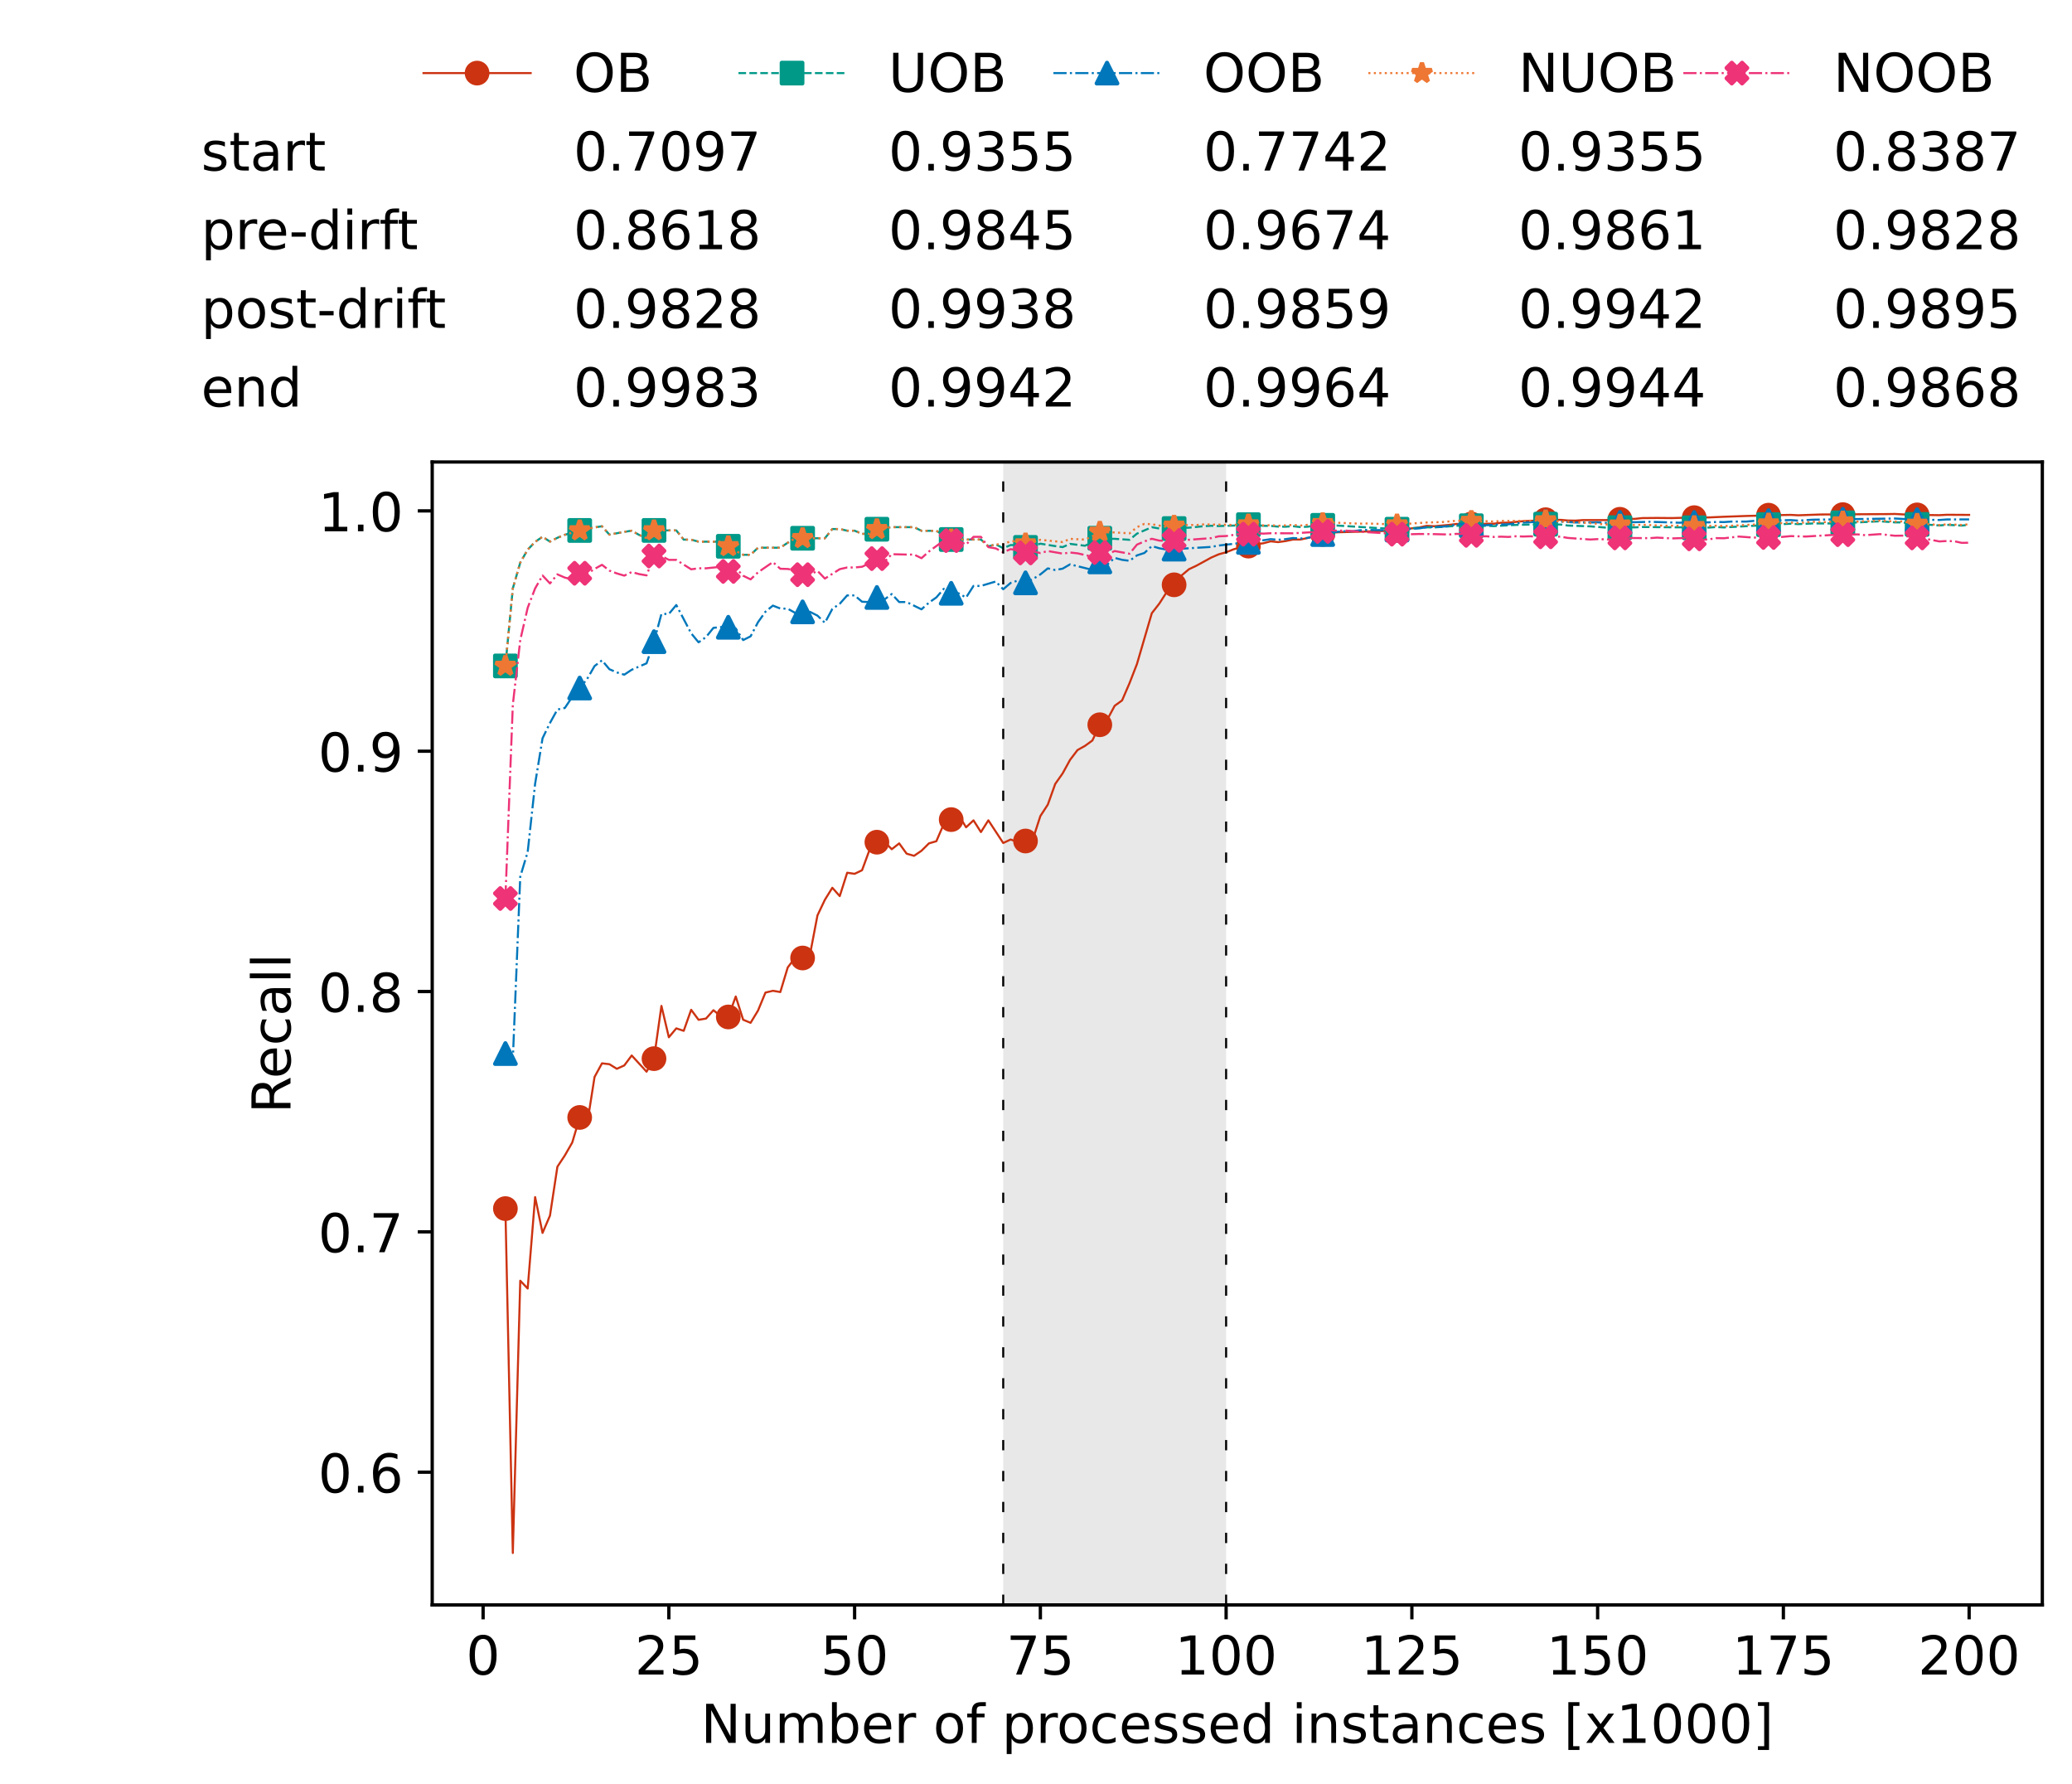 <?xml version="1.0" encoding="utf-8" standalone="no"?>
<!DOCTYPE svg PUBLIC "-//W3C//DTD SVG 1.1//EN"
  "http://www.w3.org/Graphics/SVG/1.1/DTD/svg11.dtd">
<!-- Created with matplotlib (https://matplotlib.org/) -->
<svg height="432.615pt" version="1.1" viewBox="0 0 502.65 432.615" width="502.65pt" xmlns="http://www.w3.org/2000/svg" xmlns:xlink="http://www.w3.org/1999/xlink">
 <defs>
  <style type="text/css">*{stroke-linecap:butt;stroke-linejoin:round;}</style>
 </defs>
 <g id="figure_1">
  <g id="patch_1">
   <path d="M 0 432.615 
L 502.65 432.615 
L 502.65 0 
L 0 0 
z
" style="fill:#ffffff;"/>
  </g>
  <g id="axes_1">
   <g id="patch_2">
    <path d="M 104.85 389.252 
L 495.45 389.252 
L 495.45 112.052 
L 104.85 112.052 
z
" style="fill:#ffffff;"/>
   </g>
   <g id="patch_3">
    <path clip-path="url(#peefc20c8d1)" d="M 297.446 389.252 
L 297.446 112.052 
L 243.372 112.052 
L 243.372 389.252 
z
" style="fill:#d3d3d3;opacity:0.5;"/>
   </g>
   <g id="matplotlib.axis_1">
    <g id="xtick_1">
     <g id="line2d_1">
      <defs>
       <path d="M 0 0 
L 0 3.5 
" id="m9c2235b012" style="stroke:#000000;stroke-width:0.8;"/>
      </defs>
      <g>
       <use style="stroke:#000000;stroke-width:0.8;" x="117.197" xlink:href="#m9c2235b012" y="389.252"/>
      </g>
     </g>
     <g id="text_1">
      <!-- 0 -->
      <g transform="translate(113.061 406.13)scale(0.13 -0.13)">
       <defs>
        <path d="M 31.781 66.406 
Q 24.172 66.406 20.328 58.906 
Q 16.5 51.422 16.5 36.375 
Q 16.5 21.391 20.328 13.891 
Q 24.172 6.391 31.781 6.391 
Q 39.453 6.391 43.281 13.891 
Q 47.125 21.391 47.125 36.375 
Q 47.125 51.422 43.281 58.906 
Q 39.453 66.406 31.781 66.406 
z
M 31.781 74.219 
Q 44.047 74.219 50.516 64.516 
Q 56.984 54.828 56.984 36.375 
Q 56.984 17.969 50.516 8.266 
Q 44.047 -1.422 31.781 -1.422 
Q 19.531 -1.422 13.062 8.266 
Q 6.594 17.969 6.594 36.375 
Q 6.594 54.828 13.062 64.516 
Q 19.531 74.219 31.781 74.219 
z
" id="DejaVuSans-48"/>
       </defs>
       <use xlink:href="#DejaVuSans-48"/>
      </g>
     </g>
    </g>
    <g id="xtick_2">
     <g id="line2d_2">
      <g>
       <use style="stroke:#000000;stroke-width:0.8;" x="162.259" xlink:href="#m9c2235b012" y="389.252"/>
      </g>
     </g>
     <g id="text_2">
      <!-- 25 -->
      <g transform="translate(153.988 406.13)scale(0.13 -0.13)">
       <defs>
        <path d="M 19.188 8.297 
L 53.609 8.297 
L 53.609 0 
L 7.328 0 
L 7.328 8.297 
Q 12.938 14.109 22.625 23.891 
Q 32.328 33.688 34.812 36.531 
Q 39.547 41.844 41.422 45.531 
Q 43.312 49.219 43.312 52.781 
Q 43.312 58.594 39.234 62.25 
Q 35.156 65.922 28.609 65.922 
Q 23.969 65.922 18.812 64.312 
Q 13.672 62.703 7.812 59.422 
L 7.812 69.391 
Q 13.766 71.781 18.938 73 
Q 24.125 74.219 28.422 74.219 
Q 39.75 74.219 46.484 68.547 
Q 53.219 62.891 53.219 53.422 
Q 53.219 48.922 51.531 44.891 
Q 49.859 40.875 45.406 35.406 
Q 44.188 33.984 37.641 27.219 
Q 31.109 20.453 19.188 8.297 
z
" id="DejaVuSans-50"/>
        <path d="M 10.797 72.906 
L 49.516 72.906 
L 49.516 64.594 
L 19.828 64.594 
L 19.828 46.734 
Q 21.969 47.469 24.109 47.828 
Q 26.266 48.188 28.422 48.188 
Q 40.625 48.188 47.75 41.5 
Q 54.891 34.812 54.891 23.391 
Q 54.891 11.625 47.562 5.094 
Q 40.234 -1.422 26.906 -1.422 
Q 22.312 -1.422 17.547 -0.641 
Q 12.797 0.141 7.719 1.703 
L 7.719 11.625 
Q 12.109 9.234 16.797 8.062 
Q 21.484 6.891 26.703 6.891 
Q 35.156 6.891 40.078 11.328 
Q 45.016 15.766 45.016 23.391 
Q 45.016 31 40.078 35.438 
Q 35.156 39.891 26.703 39.891 
Q 22.75 39.891 18.812 39.016 
Q 14.891 38.141 10.797 36.281 
z
" id="DejaVuSans-53"/>
       </defs>
       <use xlink:href="#DejaVuSans-50"/>
       <use x="63.623" xlink:href="#DejaVuSans-53"/>
      </g>
     </g>
    </g>
    <g id="xtick_3">
     <g id="line2d_3">
      <g>
       <use style="stroke:#000000;stroke-width:0.8;" x="207.322" xlink:href="#m9c2235b012" y="389.252"/>
      </g>
     </g>
     <g id="text_3">
      <!-- 50 -->
      <g transform="translate(199.05 406.13)scale(0.13 -0.13)">
       <use xlink:href="#DejaVuSans-53"/>
       <use x="63.623" xlink:href="#DejaVuSans-48"/>
      </g>
     </g>
    </g>
    <g id="xtick_4">
     <g id="line2d_4">
      <g>
       <use style="stroke:#000000;stroke-width:0.8;" x="252.384" xlink:href="#m9c2235b012" y="389.252"/>
      </g>
     </g>
     <g id="text_4">
      <!-- 75 -->
      <g transform="translate(244.113 406.13)scale(0.13 -0.13)">
       <defs>
        <path d="M 8.203 72.906 
L 55.078 72.906 
L 55.078 68.703 
L 28.609 0 
L 18.312 0 
L 43.219 64.594 
L 8.203 64.594 
z
" id="DejaVuSans-55"/>
       </defs>
       <use xlink:href="#DejaVuSans-55"/>
       <use x="63.623" xlink:href="#DejaVuSans-53"/>
      </g>
     </g>
    </g>
    <g id="xtick_5">
     <g id="line2d_5">
      <g>
       <use style="stroke:#000000;stroke-width:0.8;" x="297.446" xlink:href="#m9c2235b012" y="389.252"/>
      </g>
     </g>
     <g id="text_5">
      <!-- 100 -->
      <g transform="translate(285.039 406.13)scale(0.13 -0.13)">
       <defs>
        <path d="M 12.406 8.297 
L 28.516 8.297 
L 28.516 63.922 
L 10.984 60.406 
L 10.984 69.391 
L 28.422 72.906 
L 38.281 72.906 
L 38.281 8.297 
L 54.391 8.297 
L 54.391 0 
L 12.406 0 
z
" id="DejaVuSans-49"/>
       </defs>
       <use xlink:href="#DejaVuSans-49"/>
       <use x="63.623" xlink:href="#DejaVuSans-48"/>
       <use x="127.246" xlink:href="#DejaVuSans-48"/>
      </g>
     </g>
    </g>
    <g id="xtick_6">
     <g id="line2d_6">
      <g>
       <use style="stroke:#000000;stroke-width:0.8;" x="342.509" xlink:href="#m9c2235b012" y="389.252"/>
      </g>
     </g>
     <g id="text_6">
      <!-- 125 -->
      <g transform="translate(330.102 406.13)scale(0.13 -0.13)">
       <use xlink:href="#DejaVuSans-49"/>
       <use x="63.623" xlink:href="#DejaVuSans-50"/>
       <use x="127.246" xlink:href="#DejaVuSans-53"/>
      </g>
     </g>
    </g>
    <g id="xtick_7">
     <g id="line2d_7">
      <g>
       <use style="stroke:#000000;stroke-width:0.8;" x="387.571" xlink:href="#m9c2235b012" y="389.252"/>
      </g>
     </g>
     <g id="text_7">
      <!-- 150 -->
      <g transform="translate(375.164 406.13)scale(0.13 -0.13)">
       <use xlink:href="#DejaVuSans-49"/>
       <use x="63.623" xlink:href="#DejaVuSans-53"/>
       <use x="127.246" xlink:href="#DejaVuSans-48"/>
      </g>
     </g>
    </g>
    <g id="xtick_8">
     <g id="line2d_8">
      <g>
       <use style="stroke:#000000;stroke-width:0.8;" x="432.633" xlink:href="#m9c2235b012" y="389.252"/>
      </g>
     </g>
     <g id="text_8">
      <!-- 175 -->
      <g transform="translate(420.226 406.13)scale(0.13 -0.13)">
       <use xlink:href="#DejaVuSans-49"/>
       <use x="63.623" xlink:href="#DejaVuSans-55"/>
       <use x="127.246" xlink:href="#DejaVuSans-53"/>
      </g>
     </g>
    </g>
    <g id="xtick_9">
     <g id="line2d_9">
      <g>
       <use style="stroke:#000000;stroke-width:0.8;" x="477.695" xlink:href="#m9c2235b012" y="389.252"/>
      </g>
     </g>
     <g id="text_9">
      <!-- 200 -->
      <g transform="translate(465.289 406.13)scale(0.13 -0.13)">
       <use xlink:href="#DejaVuSans-50"/>
       <use x="63.623" xlink:href="#DejaVuSans-48"/>
       <use x="127.246" xlink:href="#DejaVuSans-48"/>
      </g>
     </g>
    </g>
    <g id="text_10">
     <!-- Number of processed instances [x1000] -->
     <g transform="translate(170.025 422.711)scale(0.13 -0.13)">
      <defs>
       <path d="M 9.812 72.906 
L 23.094 72.906 
L 55.422 11.922 
L 55.422 72.906 
L 64.984 72.906 
L 64.984 0 
L 51.703 0 
L 19.391 60.984 
L 19.391 0 
L 9.812 0 
z
" id="DejaVuSans-78"/>
       <path d="M 8.5 21.578 
L 8.5 54.688 
L 17.484 54.688 
L 17.484 21.922 
Q 17.484 14.156 20.5 10.266 
Q 23.531 6.391 29.594 6.391 
Q 36.859 6.391 41.078 11.031 
Q 45.312 15.672 45.312 23.688 
L 45.312 54.688 
L 54.297 54.688 
L 54.297 0 
L 45.312 0 
L 45.312 8.406 
Q 42.047 3.422 37.719 1 
Q 33.406 -1.422 27.688 -1.422 
Q 18.266 -1.422 13.375 4.438 
Q 8.5 10.297 8.5 21.578 
z
M 31.109 56 
z
" id="DejaVuSans-117"/>
       <path d="M 52 44.188 
Q 55.375 50.25 60.062 53.125 
Q 64.75 56 71.094 56 
Q 79.641 56 84.281 50.016 
Q 88.922 44.047 88.922 33.016 
L 88.922 0 
L 79.891 0 
L 79.891 32.719 
Q 79.891 40.578 77.094 44.375 
Q 74.312 48.188 68.609 48.188 
Q 61.625 48.188 57.562 43.547 
Q 53.516 38.922 53.516 30.906 
L 53.516 0 
L 44.484 0 
L 44.484 32.719 
Q 44.484 40.625 41.703 44.406 
Q 38.922 48.188 33.109 48.188 
Q 26.219 48.188 22.156 43.531 
Q 18.109 38.875 18.109 30.906 
L 18.109 0 
L 9.078 0 
L 9.078 54.688 
L 18.109 54.688 
L 18.109 46.188 
Q 21.188 51.219 25.484 53.609 
Q 29.781 56 35.688 56 
Q 41.656 56 45.828 52.969 
Q 50 49.953 52 44.188 
z
" id="DejaVuSans-109"/>
       <path d="M 48.688 27.297 
Q 48.688 37.203 44.609 42.844 
Q 40.531 48.484 33.406 48.484 
Q 26.266 48.484 22.188 42.844 
Q 18.109 37.203 18.109 27.297 
Q 18.109 17.391 22.188 11.75 
Q 26.266 6.109 33.406 6.109 
Q 40.531 6.109 44.609 11.75 
Q 48.688 17.391 48.688 27.297 
z
M 18.109 46.391 
Q 20.953 51.266 25.266 53.625 
Q 29.594 56 35.594 56 
Q 45.562 56 51.781 48.094 
Q 58.016 40.188 58.016 27.297 
Q 58.016 14.406 51.781 6.484 
Q 45.562 -1.422 35.594 -1.422 
Q 29.594 -1.422 25.266 0.953 
Q 20.953 3.328 18.109 8.203 
L 18.109 0 
L 9.078 0 
L 9.078 75.984 
L 18.109 75.984 
z
" id="DejaVuSans-98"/>
       <path d="M 56.203 29.594 
L 56.203 25.203 
L 14.891 25.203 
Q 15.484 15.922 20.484 11.062 
Q 25.484 6.203 34.422 6.203 
Q 39.594 6.203 44.453 7.469 
Q 49.312 8.734 54.109 11.281 
L 54.109 2.781 
Q 49.266 0.734 44.188 -0.344 
Q 39.109 -1.422 33.891 -1.422 
Q 20.797 -1.422 13.156 6.188 
Q 5.516 13.812 5.516 26.812 
Q 5.516 40.234 12.766 48.109 
Q 20.016 56 32.328 56 
Q 43.359 56 49.781 48.891 
Q 56.203 41.797 56.203 29.594 
z
M 47.219 32.234 
Q 47.125 39.594 43.094 43.984 
Q 39.062 48.391 32.422 48.391 
Q 24.906 48.391 20.391 44.141 
Q 15.875 39.891 15.188 32.172 
z
" id="DejaVuSans-101"/>
       <path d="M 41.109 46.297 
Q 39.594 47.172 37.812 47.578 
Q 36.031 48 33.891 48 
Q 26.266 48 22.188 43.047 
Q 18.109 38.094 18.109 28.812 
L 18.109 0 
L 9.078 0 
L 9.078 54.688 
L 18.109 54.688 
L 18.109 46.188 
Q 20.953 51.172 25.484 53.578 
Q 30.031 56 36.531 56 
Q 37.453 56 38.578 55.875 
Q 39.703 55.766 41.062 55.516 
z
" id="DejaVuSans-114"/>
       <path id="DejaVuSans-32"/>
       <path d="M 30.609 48.391 
Q 23.391 48.391 19.188 42.75 
Q 14.984 37.109 14.984 27.297 
Q 14.984 17.484 19.156 11.844 
Q 23.344 6.203 30.609 6.203 
Q 37.797 6.203 41.984 11.859 
Q 46.188 17.531 46.188 27.297 
Q 46.188 37.016 41.984 42.703 
Q 37.797 48.391 30.609 48.391 
z
M 30.609 56 
Q 42.328 56 49.016 48.375 
Q 55.719 40.766 55.719 27.297 
Q 55.719 13.875 49.016 6.219 
Q 42.328 -1.422 30.609 -1.422 
Q 18.844 -1.422 12.172 6.219 
Q 5.516 13.875 5.516 27.297 
Q 5.516 40.766 12.172 48.375 
Q 18.844 56 30.609 56 
z
" id="DejaVuSans-111"/>
       <path d="M 37.109 75.984 
L 37.109 68.5 
L 28.516 68.5 
Q 23.688 68.5 21.797 66.547 
Q 19.922 64.594 19.922 59.516 
L 19.922 54.688 
L 34.719 54.688 
L 34.719 47.703 
L 19.922 47.703 
L 19.922 0 
L 10.891 0 
L 10.891 47.703 
L 2.297 47.703 
L 2.297 54.688 
L 10.891 54.688 
L 10.891 58.5 
Q 10.891 67.625 15.141 71.797 
Q 19.391 75.984 28.609 75.984 
z
" id="DejaVuSans-102"/>
       <path d="M 18.109 8.203 
L 18.109 -20.797 
L 9.078 -20.797 
L 9.078 54.688 
L 18.109 54.688 
L 18.109 46.391 
Q 20.953 51.266 25.266 53.625 
Q 29.594 56 35.594 56 
Q 45.562 56 51.781 48.094 
Q 58.016 40.188 58.016 27.297 
Q 58.016 14.406 51.781 6.484 
Q 45.562 -1.422 35.594 -1.422 
Q 29.594 -1.422 25.266 0.953 
Q 20.953 3.328 18.109 8.203 
z
M 48.688 27.297 
Q 48.688 37.203 44.609 42.844 
Q 40.531 48.484 33.406 48.484 
Q 26.266 48.484 22.188 42.844 
Q 18.109 37.203 18.109 27.297 
Q 18.109 17.391 22.188 11.75 
Q 26.266 6.109 33.406 6.109 
Q 40.531 6.109 44.609 11.75 
Q 48.688 17.391 48.688 27.297 
z
" id="DejaVuSans-112"/>
       <path d="M 48.781 52.594 
L 48.781 44.188 
Q 44.969 46.297 41.141 47.344 
Q 37.312 48.391 33.406 48.391 
Q 24.656 48.391 19.812 42.844 
Q 14.984 37.312 14.984 27.297 
Q 14.984 17.281 19.812 11.734 
Q 24.656 6.203 33.406 6.203 
Q 37.312 6.203 41.141 7.25 
Q 44.969 8.297 48.781 10.406 
L 48.781 2.094 
Q 45.016 0.344 40.984 -0.531 
Q 36.969 -1.422 32.422 -1.422 
Q 20.062 -1.422 12.781 6.344 
Q 5.516 14.109 5.516 27.297 
Q 5.516 40.672 12.859 48.328 
Q 20.219 56 33.016 56 
Q 37.156 56 41.109 55.141 
Q 45.062 54.297 48.781 52.594 
z
" id="DejaVuSans-99"/>
       <path d="M 44.281 53.078 
L 44.281 44.578 
Q 40.484 46.531 36.375 47.5 
Q 32.281 48.484 27.875 48.484 
Q 21.188 48.484 17.844 46.438 
Q 14.5 44.391 14.5 40.281 
Q 14.5 37.156 16.891 35.375 
Q 19.281 33.594 26.516 31.984 
L 29.594 31.297 
Q 39.156 29.25 43.188 25.516 
Q 47.219 21.781 47.219 15.094 
Q 47.219 7.469 41.188 3.016 
Q 35.156 -1.422 24.609 -1.422 
Q 20.219 -1.422 15.453 -0.562 
Q 10.688 0.297 5.422 2 
L 5.422 11.281 
Q 10.406 8.688 15.234 7.391 
Q 20.062 6.109 24.812 6.109 
Q 31.156 6.109 34.562 8.281 
Q 37.984 10.453 37.984 14.406 
Q 37.984 18.062 35.516 20.016 
Q 33.062 21.969 24.703 23.781 
L 21.578 24.516 
Q 13.234 26.266 9.516 29.906 
Q 5.812 33.547 5.812 39.891 
Q 5.812 47.609 11.281 51.797 
Q 16.75 56 26.812 56 
Q 31.781 56 36.172 55.266 
Q 40.578 54.547 44.281 53.078 
z
" id="DejaVuSans-115"/>
       <path d="M 45.406 46.391 
L 45.406 75.984 
L 54.391 75.984 
L 54.391 0 
L 45.406 0 
L 45.406 8.203 
Q 42.578 3.328 38.25 0.953 
Q 33.938 -1.422 27.875 -1.422 
Q 17.969 -1.422 11.734 6.484 
Q 5.516 14.406 5.516 27.297 
Q 5.516 40.188 11.734 48.094 
Q 17.969 56 27.875 56 
Q 33.938 56 38.25 53.625 
Q 42.578 51.266 45.406 46.391 
z
M 14.797 27.297 
Q 14.797 17.391 18.875 11.75 
Q 22.953 6.109 30.078 6.109 
Q 37.203 6.109 41.297 11.75 
Q 45.406 17.391 45.406 27.297 
Q 45.406 37.203 41.297 42.844 
Q 37.203 48.484 30.078 48.484 
Q 22.953 48.484 18.875 42.844 
Q 14.797 37.203 14.797 27.297 
z
" id="DejaVuSans-100"/>
       <path d="M 9.422 54.688 
L 18.406 54.688 
L 18.406 0 
L 9.422 0 
z
M 9.422 75.984 
L 18.406 75.984 
L 18.406 64.594 
L 9.422 64.594 
z
" id="DejaVuSans-105"/>
       <path d="M 54.891 33.016 
L 54.891 0 
L 45.906 0 
L 45.906 32.719 
Q 45.906 40.484 42.875 44.328 
Q 39.844 48.188 33.797 48.188 
Q 26.516 48.188 22.312 43.547 
Q 18.109 38.922 18.109 30.906 
L 18.109 0 
L 9.078 0 
L 9.078 54.688 
L 18.109 54.688 
L 18.109 46.188 
Q 21.344 51.125 25.703 53.562 
Q 30.078 56 35.797 56 
Q 45.219 56 50.047 50.172 
Q 54.891 44.344 54.891 33.016 
z
" id="DejaVuSans-110"/>
       <path d="M 18.312 70.219 
L 18.312 54.688 
L 36.812 54.688 
L 36.812 47.703 
L 18.312 47.703 
L 18.312 18.016 
Q 18.312 11.328 20.141 9.422 
Q 21.969 7.516 27.594 7.516 
L 36.812 7.516 
L 36.812 0 
L 27.594 0 
Q 17.188 0 13.234 3.875 
Q 9.281 7.766 9.281 18.016 
L 9.281 47.703 
L 2.688 47.703 
L 2.688 54.688 
L 9.281 54.688 
L 9.281 70.219 
z
" id="DejaVuSans-116"/>
       <path d="M 34.281 27.484 
Q 23.391 27.484 19.188 25 
Q 14.984 22.516 14.984 16.5 
Q 14.984 11.719 18.141 8.906 
Q 21.297 6.109 26.703 6.109 
Q 34.188 6.109 38.703 11.406 
Q 43.219 16.703 43.219 25.484 
L 43.219 27.484 
z
M 52.203 31.203 
L 52.203 0 
L 43.219 0 
L 43.219 8.297 
Q 40.141 3.328 35.547 0.953 
Q 30.953 -1.422 24.312 -1.422 
Q 15.922 -1.422 10.953 3.297 
Q 6 8.016 6 15.922 
Q 6 25.141 12.172 29.828 
Q 18.359 34.516 30.609 34.516 
L 43.219 34.516 
L 43.219 35.406 
Q 43.219 41.609 39.141 45 
Q 35.062 48.391 27.688 48.391 
Q 23 48.391 18.547 47.266 
Q 14.109 46.141 10.016 43.891 
L 10.016 52.203 
Q 14.938 54.109 19.578 55.047 
Q 24.219 56 28.609 56 
Q 40.484 56 46.344 49.844 
Q 52.203 43.703 52.203 31.203 
z
" id="DejaVuSans-97"/>
       <path d="M 8.594 75.984 
L 29.297 75.984 
L 29.297 69 
L 17.578 69 
L 17.578 -6.203 
L 29.297 -6.203 
L 29.297 -13.188 
L 8.594 -13.188 
z
" id="DejaVuSans-91"/>
       <path d="M 54.891 54.688 
L 35.109 28.078 
L 55.906 0 
L 45.312 0 
L 29.391 21.484 
L 13.484 0 
L 2.875 0 
L 24.125 28.609 
L 4.688 54.688 
L 15.281 54.688 
L 29.781 35.203 
L 44.281 54.688 
z
" id="DejaVuSans-120"/>
       <path d="M 30.422 75.984 
L 30.422 -13.188 
L 9.719 -13.188 
L 9.719 -6.203 
L 21.391 -6.203 
L 21.391 69 
L 9.719 69 
L 9.719 75.984 
z
" id="DejaVuSans-93"/>
      </defs>
      <use xlink:href="#DejaVuSans-78"/>
      <use x="74.805" xlink:href="#DejaVuSans-117"/>
      <use x="138.184" xlink:href="#DejaVuSans-109"/>
      <use x="235.596" xlink:href="#DejaVuSans-98"/>
      <use x="299.072" xlink:href="#DejaVuSans-101"/>
      <use x="360.596" xlink:href="#DejaVuSans-114"/>
      <use x="401.709" xlink:href="#DejaVuSans-32"/>
      <use x="433.496" xlink:href="#DejaVuSans-111"/>
      <use x="494.678" xlink:href="#DejaVuSans-102"/>
      <use x="529.883" xlink:href="#DejaVuSans-32"/>
      <use x="561.67" xlink:href="#DejaVuSans-112"/>
      <use x="625.146" xlink:href="#DejaVuSans-114"/>
      <use x="664.01" xlink:href="#DejaVuSans-111"/>
      <use x="725.191" xlink:href="#DejaVuSans-99"/>
      <use x="780.172" xlink:href="#DejaVuSans-101"/>
      <use x="841.695" xlink:href="#DejaVuSans-115"/>
      <use x="893.795" xlink:href="#DejaVuSans-115"/>
      <use x="945.895" xlink:href="#DejaVuSans-101"/>
      <use x="1007.418" xlink:href="#DejaVuSans-100"/>
      <use x="1070.895" xlink:href="#DejaVuSans-32"/>
      <use x="1102.682" xlink:href="#DejaVuSans-105"/>
      <use x="1130.465" xlink:href="#DejaVuSans-110"/>
      <use x="1193.844" xlink:href="#DejaVuSans-115"/>
      <use x="1245.943" xlink:href="#DejaVuSans-116"/>
      <use x="1285.152" xlink:href="#DejaVuSans-97"/>
      <use x="1346.432" xlink:href="#DejaVuSans-110"/>
      <use x="1409.811" xlink:href="#DejaVuSans-99"/>
      <use x="1464.791" xlink:href="#DejaVuSans-101"/>
      <use x="1526.314" xlink:href="#DejaVuSans-115"/>
      <use x="1578.414" xlink:href="#DejaVuSans-32"/>
      <use x="1610.201" xlink:href="#DejaVuSans-91"/>
      <use x="1649.215" xlink:href="#DejaVuSans-120"/>
      <use x="1708.395" xlink:href="#DejaVuSans-49"/>
      <use x="1772.018" xlink:href="#DejaVuSans-48"/>
      <use x="1835.641" xlink:href="#DejaVuSans-48"/>
      <use x="1899.264" xlink:href="#DejaVuSans-48"/>
      <use x="1962.887" xlink:href="#DejaVuSans-93"/>
     </g>
    </g>
   </g>
   <g id="matplotlib.axis_2">
    <g id="ytick_1">
     <g id="line2d_10">
      <defs>
       <path d="M 0 0 
L -3.5 0 
" id="m0034129cfa" style="stroke:#000000;stroke-width:0.8;"/>
      </defs>
      <g>
       <use style="stroke:#000000;stroke-width:0.8;" x="104.85" xlink:href="#m0034129cfa" y="357.054"/>
      </g>
     </g>
     <g id="text_11">
      <!-- 0.6 -->
      <g transform="translate(77.176 361.993)scale(0.13 -0.13)">
       <defs>
        <path d="M 10.688 12.406 
L 21 12.406 
L 21 0 
L 10.688 0 
z
" id="DejaVuSans-46"/>
        <path d="M 33.016 40.375 
Q 26.375 40.375 22.484 35.828 
Q 18.609 31.297 18.609 23.391 
Q 18.609 15.531 22.484 10.953 
Q 26.375 6.391 33.016 6.391 
Q 39.656 6.391 43.531 10.953 
Q 47.406 15.531 47.406 23.391 
Q 47.406 31.297 43.531 35.828 
Q 39.656 40.375 33.016 40.375 
z
M 52.594 71.297 
L 52.594 62.312 
Q 48.875 64.062 45.094 64.984 
Q 41.312 65.922 37.594 65.922 
Q 27.828 65.922 22.672 59.328 
Q 17.531 52.734 16.797 39.406 
Q 19.672 43.656 24.016 45.922 
Q 28.375 48.188 33.594 48.188 
Q 44.578 48.188 50.953 41.516 
Q 57.328 34.859 57.328 23.391 
Q 57.328 12.156 50.688 5.359 
Q 44.047 -1.422 33.016 -1.422 
Q 20.359 -1.422 13.672 8.266 
Q 6.984 17.969 6.984 36.375 
Q 6.984 53.656 15.188 63.938 
Q 23.391 74.219 37.203 74.219 
Q 40.922 74.219 44.703 73.484 
Q 48.484 72.75 52.594 71.297 
z
" id="DejaVuSans-54"/>
       </defs>
       <use xlink:href="#DejaVuSans-48"/>
       <use x="63.623" xlink:href="#DejaVuSans-46"/>
       <use x="95.41" xlink:href="#DejaVuSans-54"/>
      </g>
     </g>
    </g>
    <g id="ytick_2">
     <g id="line2d_11">
      <g>
       <use style="stroke:#000000;stroke-width:0.8;" x="104.85" xlink:href="#m0034129cfa" y="298.768"/>
      </g>
     </g>
     <g id="text_12">
      <!-- 0.7 -->
      <g transform="translate(77.176 303.707)scale(0.13 -0.13)">
       <use xlink:href="#DejaVuSans-48"/>
       <use x="63.623" xlink:href="#DejaVuSans-46"/>
       <use x="95.41" xlink:href="#DejaVuSans-55"/>
      </g>
     </g>
    </g>
    <g id="ytick_3">
     <g id="line2d_12">
      <g>
       <use style="stroke:#000000;stroke-width:0.8;" x="104.85" xlink:href="#m0034129cfa" y="240.481"/>
      </g>
     </g>
     <g id="text_13">
      <!-- 0.8 -->
      <g transform="translate(77.176 245.42)scale(0.13 -0.13)">
       <defs>
        <path d="M 31.781 34.625 
Q 24.75 34.625 20.719 30.859 
Q 16.703 27.094 16.703 20.516 
Q 16.703 13.922 20.719 10.156 
Q 24.75 6.391 31.781 6.391 
Q 38.812 6.391 42.859 10.172 
Q 46.922 13.969 46.922 20.516 
Q 46.922 27.094 42.891 30.859 
Q 38.875 34.625 31.781 34.625 
z
M 21.922 38.812 
Q 15.578 40.375 12.031 44.719 
Q 8.5 49.078 8.5 55.328 
Q 8.5 64.062 14.719 69.141 
Q 20.953 74.219 31.781 74.219 
Q 42.672 74.219 48.875 69.141 
Q 55.078 64.062 55.078 55.328 
Q 55.078 49.078 51.531 44.719 
Q 48 40.375 41.703 38.812 
Q 48.828 37.156 52.797 32.312 
Q 56.781 27.484 56.781 20.516 
Q 56.781 9.906 50.312 4.234 
Q 43.844 -1.422 31.781 -1.422 
Q 19.734 -1.422 13.25 4.234 
Q 6.781 9.906 6.781 20.516 
Q 6.781 27.484 10.781 32.312 
Q 14.797 37.156 21.922 38.812 
z
M 18.312 54.391 
Q 18.312 48.734 21.844 45.562 
Q 25.391 42.391 31.781 42.391 
Q 38.141 42.391 41.719 45.562 
Q 45.312 48.734 45.312 54.391 
Q 45.312 60.062 41.719 63.234 
Q 38.141 66.406 31.781 66.406 
Q 25.391 66.406 21.844 63.234 
Q 18.312 60.062 18.312 54.391 
z
" id="DejaVuSans-56"/>
       </defs>
       <use xlink:href="#DejaVuSans-48"/>
       <use x="63.623" xlink:href="#DejaVuSans-46"/>
       <use x="95.41" xlink:href="#DejaVuSans-56"/>
      </g>
     </g>
    </g>
    <g id="ytick_4">
     <g id="line2d_13">
      <g>
       <use style="stroke:#000000;stroke-width:0.8;" x="104.85" xlink:href="#m0034129cfa" y="182.195"/>
      </g>
     </g>
     <g id="text_14">
      <!-- 0.9 -->
      <g transform="translate(77.176 187.134)scale(0.13 -0.13)">
       <defs>
        <path d="M 10.984 1.516 
L 10.984 10.5 
Q 14.703 8.734 18.5 7.812 
Q 22.312 6.891 25.984 6.891 
Q 35.75 6.891 40.891 13.453 
Q 46.047 20.016 46.781 33.406 
Q 43.953 29.203 39.594 26.953 
Q 35.25 24.703 29.984 24.703 
Q 19.047 24.703 12.672 31.312 
Q 6.297 37.938 6.297 49.422 
Q 6.297 60.641 12.938 67.422 
Q 19.578 74.219 30.609 74.219 
Q 43.266 74.219 49.922 64.516 
Q 56.594 54.828 56.594 36.375 
Q 56.594 19.141 48.406 8.859 
Q 40.234 -1.422 26.422 -1.422 
Q 22.703 -1.422 18.891 -0.688 
Q 15.094 0.047 10.984 1.516 
z
M 30.609 32.422 
Q 37.25 32.422 41.125 36.953 
Q 45.016 41.5 45.016 49.422 
Q 45.016 57.281 41.125 61.844 
Q 37.25 66.406 30.609 66.406 
Q 23.969 66.406 20.094 61.844 
Q 16.219 57.281 16.219 49.422 
Q 16.219 41.5 20.094 36.953 
Q 23.969 32.422 30.609 32.422 
z
" id="DejaVuSans-57"/>
       </defs>
       <use xlink:href="#DejaVuSans-48"/>
       <use x="63.623" xlink:href="#DejaVuSans-46"/>
       <use x="95.41" xlink:href="#DejaVuSans-57"/>
      </g>
     </g>
    </g>
    <g id="ytick_5">
     <g id="line2d_14">
      <g>
       <use style="stroke:#000000;stroke-width:0.8;" x="104.85" xlink:href="#m0034129cfa" y="123.908"/>
      </g>
     </g>
     <g id="text_15">
      <!-- 1.0 -->
      <g transform="translate(77.176 128.847)scale(0.13 -0.13)">
       <use xlink:href="#DejaVuSans-49"/>
       <use x="63.623" xlink:href="#DejaVuSans-46"/>
       <use x="95.41" xlink:href="#DejaVuSans-48"/>
      </g>
     </g>
    </g>
    <g id="text_16">
     <!-- Recall -->
     <g transform="translate(70.472 270.044)rotate(-90)scale(0.13 -0.13)">
      <defs>
       <path d="M 44.391 34.188 
Q 47.562 33.109 50.562 29.594 
Q 53.562 26.078 56.594 19.922 
L 66.609 0 
L 56 0 
L 46.688 18.703 
Q 43.062 26.031 39.672 28.422 
Q 36.281 30.812 30.422 30.812 
L 19.672 30.812 
L 19.672 0 
L 9.812 0 
L 9.812 72.906 
L 32.078 72.906 
Q 44.578 72.906 50.734 67.672 
Q 56.891 62.453 56.891 51.906 
Q 56.891 45.016 53.688 40.469 
Q 50.484 35.938 44.391 34.188 
z
M 19.672 64.797 
L 19.672 38.922 
L 32.078 38.922 
Q 39.203 38.922 42.844 42.219 
Q 46.484 45.516 46.484 51.906 
Q 46.484 58.297 42.844 61.547 
Q 39.203 64.797 32.078 64.797 
z
" id="DejaVuSans-82"/>
       <path d="M 9.422 75.984 
L 18.406 75.984 
L 18.406 0 
L 9.422 0 
z
" id="DejaVuSans-108"/>
      </defs>
      <use xlink:href="#DejaVuSans-82"/>
      <use x="64.982" xlink:href="#DejaVuSans-101"/>
      <use x="126.506" xlink:href="#DejaVuSans-99"/>
      <use x="181.486" xlink:href="#DejaVuSans-97"/>
      <use x="242.766" xlink:href="#DejaVuSans-108"/>
      <use x="270.549" xlink:href="#DejaVuSans-108"/>
     </g>
    </g>
   </g>
   <g id="line2d_15"/>
   <g id="line2d_16"/>
   <g id="line2d_17"/>
   <g id="line2d_18"/>
   <g id="line2d_19"/>
   <g id="line2d_20">
    <path clip-path="url(#peefc20c8d1)" d="M 122.605 293.127 
L 124.407 376.652 
L 126.21 310.619 
L 128.012 312.513 
L 129.815 290.335 
L 131.617 299.026 
L 133.419 294.826 
L 135.222 282.965 
L 137.024 280.237 
L 138.827 277.094 
L 140.629 271.018 
L 142.432 272.637 
L 144.234 261.196 
L 146.037 257.895 
L 147.839 258.106 
L 149.642 259.221 
L 151.444 258.405 
L 153.247 255.992 
L 156.852 259.919 
L 158.654 256.757 
L 160.457 243.963 
L 162.259 251.572 
L 164.062 249.413 
L 165.864 250.011 
L 167.667 244.911 
L 169.469 247.34 
L 171.272 247.036 
L 173.074 245.011 
L 174.877 246.48 
L 176.679 246.646 
L 178.482 241.682 
L 180.284 247.323 
L 182.087 248.068 
L 183.889 245.097 
L 185.692 240.732 
L 187.494 240.301 
L 189.297 240.605 
L 191.099 234.639 
L 192.902 232.249 
L 194.704 232.347 
L 196.507 231.45 
L 198.309 222.019 
L 200.112 218.224 
L 201.914 215.316 
L 203.717 217.334 
L 205.519 211.667 
L 207.322 211.93 
L 209.124 211.064 
L 210.927 206.17 
L 212.729 204.258 
L 214.532 204.133 
L 216.334 205.965 
L 218.137 204.552 
L 219.939 207.042 
L 221.742 207.564 
L 223.544 206.339 
L 225.347 204.549 
L 227.149 204.025 
L 228.952 199.862 
L 232.557 197.67 
L 234.359 200.645 
L 236.162 198.966 
L 237.964 201.806 
L 239.767 198.956 
L 243.372 204.454 
L 245.174 203.609 
L 246.976 204.258 
L 248.779 203.972 
L 250.581 203.488 
L 252.384 197.92 
L 254.186 195.155 
L 255.989 190.129 
L 257.791 187.568 
L 259.594 184.281 
L 261.396 181.912 
L 263.199 180.904 
L 265.001 179.598 
L 266.804 175.776 
L 268.606 174.545 
L 270.409 171.179 
L 272.211 169.869 
L 274.014 165.688 
L 275.816 161.041 
L 279.421 148.72 
L 281.224 146.413 
L 283.026 143.613 
L 284.829 141.838 
L 286.631 139.567 
L 288.434 138.054 
L 290.236 137.2 
L 293.841 135.227 
L 295.644 134.443 
L 297.446 133.942 
L 299.249 133.23 
L 301.051 132.715 
L 302.854 132.446 
L 304.656 131.993 
L 306.459 131.765 
L 308.261 131.291 
L 310.064 131.48 
L 311.866 131.228 
L 313.669 130.854 
L 315.471 130.859 
L 322.681 129.257 
L 324.484 129.095 
L 337.101 128.747 
L 338.904 128.647 
L 340.706 128.353 
L 344.311 127.925 
L 346.114 127.534 
L 347.916 127.631 
L 351.521 127.308 
L 353.324 127.082 
L 356.928 127.084 
L 358.731 127.184 
L 360.533 127.018 
L 362.336 127.017 
L 364.138 126.791 
L 365.941 126.759 
L 369.546 126.4 
L 376.756 126.082 
L 378.558 126.081 
L 380.361 126.238 
L 382.163 126.27 
L 383.966 126.142 
L 389.373 126.138 
L 391.176 126.107 
L 394.781 125.844 
L 396.583 125.845 
L 398.386 125.652 
L 401.991 125.618 
L 405.596 125.651 
L 409.201 125.551 
L 414.608 125.489 
L 418.213 125.332 
L 423.621 125.139 
L 432.633 124.911 
L 434.436 124.878 
L 436.238 124.976 
L 441.646 124.781 
L 457.868 124.683 
L 459.671 124.652 
L 463.276 124.847 
L 470.485 124.947 
L 472.288 124.849 
L 477.695 124.88 
L 477.695 124.88 
" style="fill:none;stroke:#cc3311;stroke-linecap:square;stroke-width:0.5;"/>
    <defs>
     <path d="M 0 2.5 
C 0.663 2.5 1.299 2.237 1.768 1.768 
C 2.237 1.299 2.5 0.663 2.5 0 
C 2.5 -0.663 2.237 -1.299 1.768 -1.768 
C 1.299 -2.237 0.663 -2.5 0 -2.5 
C -0.663 -2.5 -1.299 -2.237 -1.768 -1.768 
C -2.237 -1.299 -2.5 -0.663 -2.5 0 
C -2.5 0.663 -2.237 1.299 -1.768 1.768 
C -1.299 2.237 -0.663 2.5 0 2.5 
z
" id="m2263a4c613" style="stroke:#cc3311;"/>
    </defs>
    <g clip-path="url(#peefc20c8d1)">
     <use style="fill:#cc3311;stroke:#cc3311;" x="122.605" xlink:href="#m2263a4c613" y="293.127"/>
     <use style="fill:#cc3311;stroke:#cc3311;" x="140.629" xlink:href="#m2263a4c613" y="271.018"/>
     <use style="fill:#cc3311;stroke:#cc3311;" x="158.654" xlink:href="#m2263a4c613" y="256.757"/>
     <use style="fill:#cc3311;stroke:#cc3311;" x="176.679" xlink:href="#m2263a4c613" y="246.646"/>
     <use style="fill:#cc3311;stroke:#cc3311;" x="194.704" xlink:href="#m2263a4c613" y="232.347"/>
     <use style="fill:#cc3311;stroke:#cc3311;" x="212.729" xlink:href="#m2263a4c613" y="204.258"/>
     <use style="fill:#cc3311;stroke:#cc3311;" x="230.754" xlink:href="#m2263a4c613" y="198.782"/>
     <use style="fill:#cc3311;stroke:#cc3311;" x="248.779" xlink:href="#m2263a4c613" y="203.972"/>
     <use style="fill:#cc3311;stroke:#cc3311;" x="266.804" xlink:href="#m2263a4c613" y="175.776"/>
     <use style="fill:#cc3311;stroke:#cc3311;" x="284.829" xlink:href="#m2263a4c613" y="141.838"/>
     <use style="fill:#cc3311;stroke:#cc3311;" x="302.854" xlink:href="#m2263a4c613" y="132.446"/>
     <use style="fill:#cc3311;stroke:#cc3311;" x="320.879" xlink:href="#m2263a4c613" y="129.609"/>
     <use style="fill:#cc3311;stroke:#cc3311;" x="338.904" xlink:href="#m2263a4c613" y="128.647"/>
     <use style="fill:#cc3311;stroke:#cc3311;" x="356.928" xlink:href="#m2263a4c613" y="127.084"/>
     <use style="fill:#cc3311;stroke:#cc3311;" x="374.953" xlink:href="#m2263a4c613" y="126.05"/>
     <use style="fill:#cc3311;stroke:#cc3311;" x="392.978" xlink:href="#m2263a4c613" y="125.943"/>
     <use style="fill:#cc3311;stroke:#cc3311;" x="411.003" xlink:href="#m2263a4c613" y="125.551"/>
     <use style="fill:#cc3311;stroke:#cc3311;" x="429.028" xlink:href="#m2263a4c613" y="124.945"/>
     <use style="fill:#cc3311;stroke:#cc3311;" x="447.053" xlink:href="#m2263a4c613" y="124.813"/>
     <use style="fill:#cc3311;stroke:#cc3311;" x="465.078" xlink:href="#m2263a4c613" y="124.88"/>
    </g>
   </g>
   <g id="line2d_21"/>
   <g id="line2d_22"/>
   <g id="line2d_23"/>
   <g id="line2d_24"/>
   <g id="line2d_25">
    <path clip-path="url(#peefc20c8d1)" d="M 122.605 161.513 
L 124.407 142.71 
L 126.21 136.443 
L 128.012 133.309 
L 129.815 131.429 
L 131.617 130.176 
L 133.419 131.362 
L 135.222 130.43 
L 137.024 129.706 
L 140.629 128.652 
L 144.234 127.922 
L 146.037 127.635 
L 147.839 129.672 
L 151.444 128.994 
L 153.247 128.712 
L 155.049 129.737 
L 156.852 130.525 
L 158.654 128.645 
L 164.062 128.645 
L 165.864 130.887 
L 167.667 130.887 
L 169.469 131.372 
L 174.877 131.372 
L 178.482 133.614 
L 180.284 134.554 
L 182.087 134.554 
L 183.889 132.84 
L 189.297 132.84 
L 191.099 131.626 
L 192.902 130.546 
L 200.112 130.546 
L 201.914 128.305 
L 203.717 128.305 
L 205.519 128.709 
L 207.322 128.709 
L 209.124 129.476 
L 210.927 129.476 
L 212.729 128.355 
L 214.532 128.044 
L 216.334 127.851 
L 221.742 127.851 
L 223.544 128.734 
L 227.149 128.734 
L 230.754 130.854 
L 237.964 130.854 
L 239.767 132.52 
L 241.569 132.022 
L 243.372 132.962 
L 245.174 132.195 
L 246.976 132.195 
L 248.779 132.766 
L 250.581 132.416 
L 252.384 131.859 
L 255.989 132.449 
L 257.791 132.689 
L 259.594 131.908 
L 263.199 132.358 
L 265.001 131.55 
L 266.804 130.542 
L 268.606 130.683 
L 270.409 130.683 
L 274.014 130.919 
L 275.816 129.428 
L 279.421 127.858 
L 283.026 128.508 
L 284.829 128.191 
L 286.631 128.014 
L 288.434 127.981 
L 292.039 127.615 
L 293.841 127.515 
L 295.644 127.585 
L 304.656 127.308 
L 306.459 127.535 
L 308.261 127.549 
L 310.064 127.725 
L 311.866 127.744 
L 313.669 127.614 
L 315.471 127.836 
L 317.274 127.737 
L 319.076 127.477 
L 322.681 127.362 
L 338.904 128.35 
L 346.114 127.891 
L 347.916 127.923 
L 355.126 127.406 
L 358.731 127.639 
L 360.533 127.505 
L 362.336 127.601 
L 367.743 127.308 
L 371.348 127.216 
L 376.756 127.215 
L 378.558 127.214 
L 380.361 127.465 
L 385.768 127.658 
L 389.373 127.944 
L 391.176 128.074 
L 394.781 127.874 
L 396.583 127.909 
L 398.386 127.815 
L 412.806 127.943 
L 414.608 127.945 
L 416.411 127.821 
L 418.213 127.918 
L 434.436 127.011 
L 436.238 127.112 
L 439.843 126.95 
L 445.251 126.948 
L 448.856 126.787 
L 456.066 126.431 
L 459.671 126.694 
L 461.473 126.694 
L 465.078 127.182 
L 466.881 127.186 
L 470.485 127.446 
L 472.288 127.283 
L 475.893 127.473 
L 477.695 127.279 
L 477.695 127.279 
" style="fill:none;stroke:#009988;stroke-dasharray:1.85,0.8;stroke-dashoffset:0;stroke-width:0.5;"/>
    <defs>
     <path d="M -2.5 2.5 
L 2.5 2.5 
L 2.5 -2.5 
L -2.5 -2.5 
z
" id="mdc43bfcbd1" style="stroke:#009988;stroke-linejoin:miter;"/>
    </defs>
    <g clip-path="url(#peefc20c8d1)">
     <use style="fill:#009988;stroke:#009988;stroke-linejoin:miter;" x="122.605" xlink:href="#mdc43bfcbd1" y="161.513"/>
     <use style="fill:#009988;stroke:#009988;stroke-linejoin:miter;" x="140.629" xlink:href="#mdc43bfcbd1" y="128.652"/>
     <use style="fill:#009988;stroke:#009988;stroke-linejoin:miter;" x="158.654" xlink:href="#mdc43bfcbd1" y="128.645"/>
     <use style="fill:#009988;stroke:#009988;stroke-linejoin:miter;" x="176.679" xlink:href="#mdc43bfcbd1" y="132.493"/>
     <use style="fill:#009988;stroke:#009988;stroke-linejoin:miter;" x="194.704" xlink:href="#mdc43bfcbd1" y="130.546"/>
     <use style="fill:#009988;stroke:#009988;stroke-linejoin:miter;" x="212.729" xlink:href="#mdc43bfcbd1" y="128.355"/>
     <use style="fill:#009988;stroke:#009988;stroke-linejoin:miter;" x="230.754" xlink:href="#mdc43bfcbd1" y="130.854"/>
     <use style="fill:#009988;stroke:#009988;stroke-linejoin:miter;" x="248.779" xlink:href="#mdc43bfcbd1" y="132.766"/>
     <use style="fill:#009988;stroke:#009988;stroke-linejoin:miter;" x="266.804" xlink:href="#mdc43bfcbd1" y="130.542"/>
     <use style="fill:#009988;stroke:#009988;stroke-linejoin:miter;" x="284.829" xlink:href="#mdc43bfcbd1" y="128.191"/>
     <use style="fill:#009988;stroke:#009988;stroke-linejoin:miter;" x="302.854" xlink:href="#mdc43bfcbd1" y="127.254"/>
     <use style="fill:#009988;stroke:#009988;stroke-linejoin:miter;" x="320.879" xlink:href="#mdc43bfcbd1" y="127.416"/>
     <use style="fill:#009988;stroke:#009988;stroke-linejoin:miter;" x="338.904" xlink:href="#mdc43bfcbd1" y="128.35"/>
     <use style="fill:#009988;stroke:#009988;stroke-linejoin:miter;" x="356.928" xlink:href="#mdc43bfcbd1" y="127.506"/>
     <use style="fill:#009988;stroke:#009988;stroke-linejoin:miter;" x="374.953" xlink:href="#mdc43bfcbd1" y="127.119"/>
     <use style="fill:#009988;stroke:#009988;stroke-linejoin:miter;" x="392.978" xlink:href="#mdc43bfcbd1" y="127.974"/>
     <use style="fill:#009988;stroke:#009988;stroke-linejoin:miter;" x="411.003" xlink:href="#mdc43bfcbd1" y="128.006"/>
     <use style="fill:#009988;stroke:#009988;stroke-linejoin:miter;" x="429.028" xlink:href="#mdc43bfcbd1" y="127.245"/>
     <use style="fill:#009988;stroke:#009988;stroke-linejoin:miter;" x="447.053" xlink:href="#mdc43bfcbd1" y="126.819"/>
     <use style="fill:#009988;stroke:#009988;stroke-linejoin:miter;" x="465.078" xlink:href="#mdc43bfcbd1" y="127.182"/>
    </g>
   </g>
   <g id="line2d_26"/>
   <g id="line2d_27"/>
   <g id="line2d_28"/>
   <g id="line2d_29"/>
   <g id="line2d_30">
    <path clip-path="url(#peefc20c8d1)" d="M 122.605 255.523 
L 124.407 256.969 
L 126.21 212.616 
L 128.012 206.63 
L 129.815 190.085 
L 131.617 179.056 
L 133.419 175.341 
L 135.222 172.08 
L 137.024 171.709 
L 138.827 169.011 
L 142.432 164.68 
L 144.234 161.544 
L 146.037 160.157 
L 147.839 162.312 
L 149.642 163.079 
L 151.444 163.632 
L 153.247 162.437 
L 156.852 160.878 
L 158.654 155.622 
L 160.457 148.897 
L 162.259 148.897 
L 164.062 146.738 
L 167.667 153.598 
L 169.469 155.783 
L 171.272 154.516 
L 173.074 152.275 
L 174.877 152.091 
L 176.679 152.132 
L 178.482 152.421 
L 180.284 155.241 
L 182.087 154.33 
L 183.889 150.902 
L 185.692 148.367 
L 187.494 146.879 
L 189.297 147.587 
L 191.099 147.64 
L 192.902 148.642 
L 194.704 148.397 
L 196.507 148.397 
L 198.309 149.308 
L 200.112 151.049 
L 201.914 147.686 
L 203.717 146.431 
L 205.519 144.407 
L 207.322 144.407 
L 209.124 145.941 
L 210.927 146.024 
L 212.729 144.903 
L 214.532 145.401 
L 216.334 144.075 
L 218.137 146.018 
L 219.939 146.018 
L 223.544 147.784 
L 225.347 146.165 
L 227.149 144.898 
L 228.952 142.816 
L 230.754 143.896 
L 232.557 143.896 
L 234.359 144.928 
L 236.162 142.108 
L 237.964 142.108 
L 241.569 141.033 
L 243.372 142.913 
L 245.174 141.379 
L 246.976 140.786 
L 248.779 141.358 
L 250.581 140.427 
L 252.384 139.313 
L 254.186 137.851 
L 255.989 138.256 
L 257.791 137.915 
L 259.594 136.867 
L 263.199 137.768 
L 265.001 138.233 
L 266.804 136.287 
L 268.606 136.923 
L 270.409 135.306 
L 272.211 135.78 
L 274.014 136.015 
L 275.816 134.699 
L 277.619 134.116 
L 279.421 132.435 
L 281.224 132.971 
L 283.026 133.293 
L 293.841 132.647 
L 295.644 132.309 
L 299.249 131.898 
L 301.051 131.659 
L 302.854 131.544 
L 304.656 131.135 
L 306.459 131.037 
L 308.261 130.761 
L 310.064 130.917 
L 311.866 130.762 
L 313.669 130.486 
L 315.471 130.608 
L 317.274 130.46 
L 319.076 129.982 
L 320.879 129.644 
L 322.681 129.138 
L 326.286 128.833 
L 328.089 128.862 
L 329.891 128.607 
L 331.694 128.521 
L 335.299 128.582 
L 340.706 128.382 
L 344.311 128.151 
L 346.114 127.858 
L 349.719 127.758 
L 351.521 127.567 
L 353.324 127.211 
L 355.126 127.083 
L 358.731 127.446 
L 365.941 127.151 
L 369.546 126.759 
L 373.151 126.534 
L 378.558 126.501 
L 382.163 126.72 
L 385.768 126.721 
L 387.571 126.687 
L 391.176 126.912 
L 394.781 126.616 
L 396.583 126.65 
L 400.188 126.552 
L 407.398 126.776 
L 409.201 126.682 
L 414.608 126.686 
L 416.411 126.593 
L 418.213 126.625 
L 420.016 126.496 
L 423.621 126.497 
L 425.423 126.337 
L 434.436 126.138 
L 436.238 126.269 
L 439.843 126.042 
L 459.671 125.754 
L 465.078 126.047 
L 466.881 125.92 
L 468.683 126.082 
L 470.485 126.115 
L 472.288 125.984 
L 477.695 125.981 
L 477.695 125.981 
" style="fill:none;stroke:#0077bb;stroke-dasharray:3.2,0.8,0.5,0.8;stroke-dashoffset:0;stroke-width:0.5;"/>
    <defs>
     <path d="M 0 -2.5 
L -2.5 2.5 
L 2.5 2.5 
z
" id="m73f87bbe54" style="stroke:#0077bb;stroke-linejoin:miter;"/>
    </defs>
    <g clip-path="url(#peefc20c8d1)">
     <use style="fill:#0077bb;stroke:#0077bb;stroke-linejoin:miter;" x="122.605" xlink:href="#m73f87bbe54" y="255.523"/>
     <use style="fill:#0077bb;stroke:#0077bb;stroke-linejoin:miter;" x="140.629" xlink:href="#m73f87bbe54" y="166.873"/>
     <use style="fill:#0077bb;stroke:#0077bb;stroke-linejoin:miter;" x="158.654" xlink:href="#m73f87bbe54" y="155.622"/>
     <use style="fill:#0077bb;stroke:#0077bb;stroke-linejoin:miter;" x="176.679" xlink:href="#m73f87bbe54" y="152.132"/>
     <use style="fill:#0077bb;stroke:#0077bb;stroke-linejoin:miter;" x="194.704" xlink:href="#m73f87bbe54" y="148.397"/>
     <use style="fill:#0077bb;stroke:#0077bb;stroke-linejoin:miter;" x="212.729" xlink:href="#m73f87bbe54" y="144.903"/>
     <use style="fill:#0077bb;stroke:#0077bb;stroke-linejoin:miter;" x="230.754" xlink:href="#m73f87bbe54" y="143.896"/>
     <use style="fill:#0077bb;stroke:#0077bb;stroke-linejoin:miter;" x="248.779" xlink:href="#m73f87bbe54" y="141.358"/>
     <use style="fill:#0077bb;stroke:#0077bb;stroke-linejoin:miter;" x="266.804" xlink:href="#m73f87bbe54" y="136.287"/>
     <use style="fill:#0077bb;stroke:#0077bb;stroke-linejoin:miter;" x="284.829" xlink:href="#m73f87bbe54" y="133.19"/>
     <use style="fill:#0077bb;stroke:#0077bb;stroke-linejoin:miter;" x="302.854" xlink:href="#m73f87bbe54" y="131.544"/>
     <use style="fill:#0077bb;stroke:#0077bb;stroke-linejoin:miter;" x="320.879" xlink:href="#m73f87bbe54" y="129.644"/>
     <use style="fill:#0077bb;stroke:#0077bb;stroke-linejoin:miter;" x="338.904" xlink:href="#m73f87bbe54" y="128.546"/>
     <use style="fill:#0077bb;stroke:#0077bb;stroke-linejoin:miter;" x="356.928" xlink:href="#m73f87bbe54" y="127.248"/>
     <use style="fill:#0077bb;stroke:#0077bb;stroke-linejoin:miter;" x="374.953" xlink:href="#m73f87bbe54" y="126.502"/>
     <use style="fill:#0077bb;stroke:#0077bb;stroke-linejoin:miter;" x="392.978" xlink:href="#m73f87bbe54" y="126.715"/>
     <use style="fill:#0077bb;stroke:#0077bb;stroke-linejoin:miter;" x="411.003" xlink:href="#m73f87bbe54" y="126.716"/>
     <use style="fill:#0077bb;stroke:#0077bb;stroke-linejoin:miter;" x="429.028" xlink:href="#m73f87bbe54" y="126.273"/>
     <use style="fill:#0077bb;stroke:#0077bb;stroke-linejoin:miter;" x="447.053" xlink:href="#m73f87bbe54" y="125.944"/>
     <use style="fill:#0077bb;stroke:#0077bb;stroke-linejoin:miter;" x="465.078" xlink:href="#m73f87bbe54" y="126.047"/>
    </g>
   </g>
   <g id="line2d_31"/>
   <g id="line2d_32"/>
   <g id="line2d_33"/>
   <g id="line2d_34"/>
   <g id="line2d_35">
    <path clip-path="url(#peefc20c8d1)" d="M 122.605 161.513 
L 124.407 142.71 
L 126.21 136.443 
L 128.012 133.309 
L 129.815 131.429 
L 131.617 130.176 
L 133.419 131.362 
L 135.222 130.43 
L 137.024 129.706 
L 140.629 128.652 
L 144.234 127.922 
L 146.037 127.635 
L 147.839 129.672 
L 151.444 128.994 
L 153.247 128.712 
L 155.049 129.737 
L 156.852 130.525 
L 158.654 128.645 
L 164.062 128.645 
L 165.864 130.887 
L 167.667 130.887 
L 169.469 131.372 
L 174.877 131.372 
L 178.482 133.614 
L 180.284 134.554 
L 182.087 134.554 
L 183.889 132.84 
L 189.297 132.84 
L 191.099 131.626 
L 192.902 130.546 
L 200.112 130.546 
L 201.914 128.305 
L 203.717 128.305 
L 205.519 128.709 
L 207.322 128.709 
L 209.124 129.476 
L 210.927 129.476 
L 212.729 128.355 
L 214.532 128.044 
L 216.334 127.851 
L 221.742 127.851 
L 223.544 128.734 
L 227.149 128.734 
L 230.754 130.854 
L 237.964 130.854 
L 239.767 132.52 
L 241.569 132.022 
L 243.372 132.022 
L 245.174 131.255 
L 246.976 131.255 
L 248.779 131.826 
L 250.581 131.476 
L 252.384 130.919 
L 257.791 131.469 
L 259.594 130.688 
L 263.199 130.871 
L 265.001 130.063 
L 266.804 128.984 
L 268.606 129.125 
L 270.409 129.125 
L 274.014 129.361 
L 275.816 127.87 
L 277.619 127.043 
L 279.421 127.143 
L 283.026 127.796 
L 284.829 127.522 
L 288.434 127.313 
L 290.236 127.343 
L 292.039 127.184 
L 295.644 127.239 
L 299.249 127.316 
L 301.051 127.181 
L 304.656 127.202 
L 306.459 127.429 
L 308.261 127.377 
L 310.064 127.52 
L 313.669 127.312 
L 315.471 127.47 
L 322.681 126.714 
L 329.891 127.004 
L 331.694 126.962 
L 335.299 127.089 
L 340.706 127.084 
L 346.114 126.725 
L 349.719 126.626 
L 353.324 126.305 
L 355.126 126.273 
L 358.731 126.504 
L 360.533 126.404 
L 362.336 126.5 
L 364.138 126.339 
L 367.743 126.337 
L 374.953 126.242 
L 385.768 126.881 
L 391.176 127.329 
L 394.781 127.229 
L 396.583 127.361 
L 398.386 127.267 
L 403.793 127.521 
L 407.398 127.485 
L 409.201 127.618 
L 414.608 127.559 
L 416.411 127.498 
L 418.213 127.595 
L 434.436 126.752 
L 436.238 126.853 
L 439.843 126.561 
L 441.646 126.658 
L 447.053 126.495 
L 450.658 126.496 
L 454.263 126.368 
L 456.066 126.27 
L 459.671 126.499 
L 461.473 126.467 
L 465.078 127.053 
L 466.881 127.024 
L 470.485 127.349 
L 472.288 127.154 
L 475.893 127.313 
L 477.695 127.151 
L 477.695 127.151 
" style="fill:none;stroke:#ee7733;stroke-dasharray:0.5,0.825;stroke-dashoffset:0;stroke-width:0.5;"/>
    <defs>
     <path d="M 0 -2.5 
L -0.561 -0.773 
L -2.378 -0.773 
L -0.908 0.295 
L -1.469 2.023 
L -0 0.955 
L 1.469 2.023 
L 0.908 0.295 
L 2.378 -0.773 
L 0.561 -0.773 
z
" id="m417c4ba76a" style="stroke:#ee7733;stroke-linejoin:bevel;"/>
    </defs>
    <g clip-path="url(#peefc20c8d1)">
     <use style="fill:#ee7733;stroke:#ee7733;stroke-linejoin:bevel;" x="122.605" xlink:href="#m417c4ba76a" y="161.513"/>
     <use style="fill:#ee7733;stroke:#ee7733;stroke-linejoin:bevel;" x="140.629" xlink:href="#m417c4ba76a" y="128.652"/>
     <use style="fill:#ee7733;stroke:#ee7733;stroke-linejoin:bevel;" x="158.654" xlink:href="#m417c4ba76a" y="128.645"/>
     <use style="fill:#ee7733;stroke:#ee7733;stroke-linejoin:bevel;" x="176.679" xlink:href="#m417c4ba76a" y="132.493"/>
     <use style="fill:#ee7733;stroke:#ee7733;stroke-linejoin:bevel;" x="194.704" xlink:href="#m417c4ba76a" y="130.546"/>
     <use style="fill:#ee7733;stroke:#ee7733;stroke-linejoin:bevel;" x="212.729" xlink:href="#m417c4ba76a" y="128.355"/>
     <use style="fill:#ee7733;stroke:#ee7733;stroke-linejoin:bevel;" x="230.754" xlink:href="#m417c4ba76a" y="130.854"/>
     <use style="fill:#ee7733;stroke:#ee7733;stroke-linejoin:bevel;" x="248.779" xlink:href="#m417c4ba76a" y="131.826"/>
     <use style="fill:#ee7733;stroke:#ee7733;stroke-linejoin:bevel;" x="266.804" xlink:href="#m417c4ba76a" y="128.984"/>
     <use style="fill:#ee7733;stroke:#ee7733;stroke-linejoin:bevel;" x="284.829" xlink:href="#m417c4ba76a" y="127.522"/>
     <use style="fill:#ee7733;stroke:#ee7733;stroke-linejoin:bevel;" x="302.854" xlink:href="#m417c4ba76a" y="127.213"/>
     <use style="fill:#ee7733;stroke:#ee7733;stroke-linejoin:bevel;" x="320.879" xlink:href="#m417c4ba76a" y="126.906"/>
     <use style="fill:#ee7733;stroke:#ee7733;stroke-linejoin:bevel;" x="338.904" xlink:href="#m417c4ba76a" y="127.215"/>
     <use style="fill:#ee7733;stroke:#ee7733;stroke-linejoin:bevel;" x="356.928" xlink:href="#m417c4ba76a" y="126.372"/>
     <use style="fill:#ee7733;stroke:#ee7733;stroke-linejoin:bevel;" x="374.953" xlink:href="#m417c4ba76a" y="126.242"/>
     <use style="fill:#ee7733;stroke:#ee7733;stroke-linejoin:bevel;" x="392.978" xlink:href="#m417c4ba76a" y="127.263"/>
     <use style="fill:#ee7733;stroke:#ee7733;stroke-linejoin:bevel;" x="411.003" xlink:href="#m417c4ba76a" y="127.62"/>
     <use style="fill:#ee7733;stroke:#ee7733;stroke-linejoin:bevel;" x="429.028" xlink:href="#m417c4ba76a" y="126.986"/>
     <use style="fill:#ee7733;stroke:#ee7733;stroke-linejoin:bevel;" x="447.053" xlink:href="#m417c4ba76a" y="126.495"/>
     <use style="fill:#ee7733;stroke:#ee7733;stroke-linejoin:bevel;" x="465.078" xlink:href="#m417c4ba76a" y="127.053"/>
    </g>
   </g>
   <g id="line2d_36"/>
   <g id="line2d_37"/>
   <g id="line2d_38"/>
   <g id="line2d_39"/>
   <g id="line2d_40">
    <path clip-path="url(#peefc20c8d1)" d="M 122.605 217.919 
L 124.407 170.914 
L 126.21 155.245 
L 128.012 147.411 
L 129.815 142.71 
L 131.617 139.577 
L 133.419 141.502 
L 135.222 139.303 
L 137.024 140.083 
L 138.827 140.547 
L 140.629 139.035 
L 142.432 139.162 
L 144.234 137.988 
L 146.037 136.983 
L 147.839 138.397 
L 149.642 139.075 
L 151.444 139.612 
L 153.247 138.739 
L 155.049 139.237 
L 156.852 139.55 
L 158.654 134.849 
L 160.457 134.849 
L 162.259 135.789 
L 164.062 135.789 
L 167.667 138.076 
L 169.469 137.833 
L 171.272 137.833 
L 174.877 137.469 
L 176.679 138.59 
L 178.482 137.757 
L 180.284 139.637 
L 182.087 140.52 
L 183.889 138.806 
L 187.494 136.325 
L 189.297 137.944 
L 191.099 137.996 
L 192.902 138.305 
L 194.704 139.384 
L 196.507 139.384 
L 198.309 138.444 
L 200.112 140.324 
L 203.717 138.038 
L 205.519 137.633 
L 207.322 137.633 
L 209.124 137.46 
L 210.927 136.603 
L 212.729 135.482 
L 214.532 136.291 
L 216.334 134.411 
L 219.939 134.499 
L 221.742 134.499 
L 223.544 135.382 
L 225.347 133.763 
L 228.952 131.109 
L 232.557 131.109 
L 234.359 132.08 
L 236.162 130.2 
L 237.964 130.2 
L 239.767 132.698 
L 241.569 133.009 
L 243.372 133.949 
L 245.174 133.182 
L 246.976 133.529 
L 248.779 134.101 
L 250.581 133.75 
L 252.384 134.131 
L 254.186 133.64 
L 257.791 134.27 
L 259.594 134.002 
L 261.396 134.202 
L 265.001 135.007 
L 266.804 133.998 
L 268.606 134.423 
L 270.409 133.647 
L 274.014 134.296 
L 275.816 132.089 
L 277.619 131.31 
L 279.421 130.669 
L 281.224 131.107 
L 283.026 131.207 
L 284.829 131.061 
L 286.631 131.045 
L 293.841 130.517 
L 295.644 130.074 
L 297.446 130.006 
L 301.051 129.46 
L 302.854 129.551 
L 304.656 129.322 
L 306.459 129.419 
L 308.261 129.328 
L 313.669 129.344 
L 319.076 129.029 
L 320.879 128.895 
L 322.681 128.616 
L 324.484 128.709 
L 326.286 128.674 
L 331.694 129.075 
L 340.706 129.612 
L 344.311 129.51 
L 347.916 129.542 
L 351.521 129.639 
L 353.324 129.477 
L 355.126 129.539 
L 358.731 130.134 
L 360.533 130.062 
L 362.336 130.223 
L 364.138 130.16 
L 365.941 130.226 
L 367.743 130.059 
L 369.546 130.124 
L 371.348 130.066 
L 373.151 130.221 
L 378.558 130.155 
L 380.361 130.467 
L 385.768 130.853 
L 387.571 130.752 
L 391.176 130.883 
L 392.978 130.457 
L 396.583 130.491 
L 400.188 130.521 
L 401.991 130.39 
L 405.596 130.587 
L 409.201 130.462 
L 412.806 130.919 
L 414.608 130.794 
L 416.411 130.512 
L 418.213 130.545 
L 421.818 130.128 
L 425.423 130.391 
L 427.226 130.296 
L 430.831 130.355 
L 434.436 130.025 
L 438.041 130.129 
L 445.251 129.701 
L 450.658 129.608 
L 452.461 129.8 
L 456.066 129.542 
L 459.671 129.938 
L 461.473 129.907 
L 465.078 130.461 
L 466.881 130.631 
L 470.485 131.314 
L 472.288 131.214 
L 474.09 131.268 
L 475.893 131.658 
L 477.695 131.625 
L 477.695 131.625 
" style="fill:none;stroke:#ee3377;stroke-dasharray:3.2,0.8,0.5,0.8;stroke-dashoffset:0;stroke-width:0.5;"/>
    <defs>
     <path d="M -1.25 2.5 
L 0 1.25 
L 1.25 2.5 
L 2.5 1.25 
L 1.25 0 
L 2.5 -1.25 
L 1.25 -2.5 
L 0 -1.25 
L -1.25 -2.5 
L -2.5 -1.25 
L -1.25 0 
L -2.5 1.25 
z
" id="me61b8388e6" style="stroke:#ee3377;stroke-linejoin:miter;"/>
    </defs>
    <g clip-path="url(#peefc20c8d1)">
     <use style="fill:#ee3377;stroke:#ee3377;stroke-linejoin:miter;" x="122.605" xlink:href="#me61b8388e6" y="217.919"/>
     <use style="fill:#ee3377;stroke:#ee3377;stroke-linejoin:miter;" x="140.629" xlink:href="#me61b8388e6" y="139.035"/>
     <use style="fill:#ee3377;stroke:#ee3377;stroke-linejoin:miter;" x="158.654" xlink:href="#me61b8388e6" y="134.849"/>
     <use style="fill:#ee3377;stroke:#ee3377;stroke-linejoin:miter;" x="176.679" xlink:href="#me61b8388e6" y="138.59"/>
     <use style="fill:#ee3377;stroke:#ee3377;stroke-linejoin:miter;" x="194.704" xlink:href="#me61b8388e6" y="139.384"/>
     <use style="fill:#ee3377;stroke:#ee3377;stroke-linejoin:miter;" x="212.729" xlink:href="#me61b8388e6" y="135.482"/>
     <use style="fill:#ee3377;stroke:#ee3377;stroke-linejoin:miter;" x="230.754" xlink:href="#me61b8388e6" y="131.109"/>
     <use style="fill:#ee3377;stroke:#ee3377;stroke-linejoin:miter;" x="248.779" xlink:href="#me61b8388e6" y="134.101"/>
     <use style="fill:#ee3377;stroke:#ee3377;stroke-linejoin:miter;" x="266.804" xlink:href="#me61b8388e6" y="133.998"/>
     <use style="fill:#ee3377;stroke:#ee3377;stroke-linejoin:miter;" x="284.829" xlink:href="#me61b8388e6" y="131.061"/>
     <use style="fill:#ee3377;stroke:#ee3377;stroke-linejoin:miter;" x="302.854" xlink:href="#me61b8388e6" y="129.551"/>
     <use style="fill:#ee3377;stroke:#ee3377;stroke-linejoin:miter;" x="320.879" xlink:href="#me61b8388e6" y="128.895"/>
     <use style="fill:#ee3377;stroke:#ee3377;stroke-linejoin:miter;" x="338.904" xlink:href="#me61b8388e6" y="129.551"/>
     <use style="fill:#ee3377;stroke:#ee3377;stroke-linejoin:miter;" x="356.928" xlink:href="#me61b8388e6" y="129.837"/>
     <use style="fill:#ee3377;stroke:#ee3377;stroke-linejoin:miter;" x="374.953" xlink:href="#me61b8388e6" y="130.19"/>
     <use style="fill:#ee3377;stroke:#ee3377;stroke-linejoin:miter;" x="392.978" xlink:href="#me61b8388e6" y="130.457"/>
     <use style="fill:#ee3377;stroke:#ee3377;stroke-linejoin:miter;" x="411.003" xlink:href="#me61b8388e6" y="130.69"/>
     <use style="fill:#ee3377;stroke:#ee3377;stroke-linejoin:miter;" x="429.028" xlink:href="#me61b8388e6" y="130.361"/>
     <use style="fill:#ee3377;stroke:#ee3377;stroke-linejoin:miter;" x="447.053" xlink:href="#me61b8388e6" y="129.67"/>
     <use style="fill:#ee3377;stroke:#ee3377;stroke-linejoin:miter;" x="465.078" xlink:href="#me61b8388e6" y="130.461"/>
    </g>
   </g>
   <g id="line2d_41"/>
   <g id="line2d_42"/>
   <g id="line2d_43"/>
   <g id="line2d_44"/>
   <g id="line2d_45">
    <path clip-path="url(#peefc20c8d1)" d="M 243.372 389.252 
L 243.372 112.052 
" style="fill:none;stroke:#000000;stroke-dasharray:2.5,5;stroke-dashoffset:0;stroke-width:0.5;"/>
   </g>
   <g id="line2d_46">
    <path clip-path="url(#peefc20c8d1)" d="M 297.446 389.252 
L 297.446 112.052 
" style="fill:none;stroke:#000000;stroke-dasharray:2.5,5;stroke-dashoffset:0;stroke-width:0.5;"/>
   </g>
   <g id="patch_4">
    <path d="M 104.85 389.252 
L 104.85 112.052 
" style="fill:none;stroke:#000000;stroke-linecap:square;stroke-linejoin:miter;stroke-width:0.8;"/>
   </g>
   <g id="patch_5">
    <path d="M 495.45 389.252 
L 495.45 112.052 
" style="fill:none;stroke:#000000;stroke-linecap:square;stroke-linejoin:miter;stroke-width:0.8;"/>
   </g>
   <g id="patch_6">
    <path d="M 104.85 389.252 
L 495.45 389.252 
" style="fill:none;stroke:#000000;stroke-linecap:square;stroke-linejoin:miter;stroke-width:0.8;"/>
   </g>
   <g id="patch_7">
    <path d="M 104.85 112.052 
L 495.45 112.052 
" style="fill:none;stroke:#000000;stroke-linecap:square;stroke-linejoin:miter;stroke-width:0.8;"/>
   </g>
   <g id="legend_1">
    <g id="line2d_47"/>
    <g id="line2d_48"/>
    <g id="text_17">
     <!--   -->
     <g transform="translate(48.8 22.278)scale(0.13 -0.13)">
      <use xlink:href="#DejaVuSans-32"/>
     </g>
    </g>
    <g id="line2d_49"/>
    <g id="line2d_50"/>
    <g id="text_18">
     <!-- start -->
     <g transform="translate(48.8 41.36)scale(0.13 -0.13)">
      <use xlink:href="#DejaVuSans-115"/>
      <use x="52.1" xlink:href="#DejaVuSans-116"/>
      <use x="91.309" xlink:href="#DejaVuSans-97"/>
      <use x="152.588" xlink:href="#DejaVuSans-114"/>
      <use x="193.701" xlink:href="#DejaVuSans-116"/>
     </g>
    </g>
    <g id="line2d_51"/>
    <g id="line2d_52"/>
    <g id="text_19">
     <!-- pre-dirft -->
     <g transform="translate(48.8 60.441)scale(0.13 -0.13)">
      <defs>
       <path d="M 4.891 31.391 
L 31.203 31.391 
L 31.203 23.391 
L 4.891 23.391 
z
" id="DejaVuSans-45"/>
      </defs>
      <use xlink:href="#DejaVuSans-112"/>
      <use x="63.477" xlink:href="#DejaVuSans-114"/>
      <use x="102.34" xlink:href="#DejaVuSans-101"/>
      <use x="163.863" xlink:href="#DejaVuSans-45"/>
      <use x="199.947" xlink:href="#DejaVuSans-100"/>
      <use x="263.424" xlink:href="#DejaVuSans-105"/>
      <use x="291.207" xlink:href="#DejaVuSans-114"/>
      <use x="332.32" xlink:href="#DejaVuSans-102"/>
      <use x="365.775" xlink:href="#DejaVuSans-116"/>
     </g>
    </g>
    <g id="line2d_53"/>
    <g id="line2d_54"/>
    <g id="text_20">
     <!-- post-drift -->
     <g transform="translate(48.8 79.523)scale(0.13 -0.13)">
      <use xlink:href="#DejaVuSans-112"/>
      <use x="63.477" xlink:href="#DejaVuSans-111"/>
      <use x="124.658" xlink:href="#DejaVuSans-115"/>
      <use x="176.758" xlink:href="#DejaVuSans-116"/>
      <use x="215.967" xlink:href="#DejaVuSans-45"/>
      <use x="252.051" xlink:href="#DejaVuSans-100"/>
      <use x="315.527" xlink:href="#DejaVuSans-114"/>
      <use x="356.641" xlink:href="#DejaVuSans-105"/>
      <use x="384.424" xlink:href="#DejaVuSans-102"/>
      <use x="417.879" xlink:href="#DejaVuSans-116"/>
     </g>
    </g>
    <g id="line2d_55"/>
    <g id="line2d_56"/>
    <g id="text_21">
     <!-- end -->
     <g transform="translate(48.8 98.604)scale(0.13 -0.13)">
      <use xlink:href="#DejaVuSans-101"/>
      <use x="61.523" xlink:href="#DejaVuSans-110"/>
      <use x="124.902" xlink:href="#DejaVuSans-100"/>
     </g>
    </g>
    <g id="line2d_57">
     <path d="M 102.738 17.728 
L 128.738 17.728 
" style="fill:none;stroke:#cc3311;stroke-linecap:square;stroke-width:0.5;"/>
    </g>
    <g id="line2d_58">
     <g>
      <use style="fill:#cc3311;stroke:#cc3311;" x="115.738" xlink:href="#m2263a4c613" y="17.728"/>
     </g>
    </g>
    <g id="text_22">
     <!-- OB -->
     <g transform="translate(139.138 22.278)scale(0.13 -0.13)">
      <defs>
       <path d="M 39.406 66.219 
Q 28.656 66.219 22.328 58.203 
Q 16.016 50.203 16.016 36.375 
Q 16.016 22.609 22.328 14.594 
Q 28.656 6.594 39.406 6.594 
Q 50.141 6.594 56.422 14.594 
Q 62.703 22.609 62.703 36.375 
Q 62.703 50.203 56.422 58.203 
Q 50.141 66.219 39.406 66.219 
z
M 39.406 74.219 
Q 54.734 74.219 63.906 63.938 
Q 73.094 53.656 73.094 36.375 
Q 73.094 19.141 63.906 8.859 
Q 54.734 -1.422 39.406 -1.422 
Q 24.031 -1.422 14.812 8.828 
Q 5.609 19.094 5.609 36.375 
Q 5.609 53.656 14.812 63.938 
Q 24.031 74.219 39.406 74.219 
z
" id="DejaVuSans-79"/>
       <path d="M 19.672 34.812 
L 19.672 8.109 
L 35.5 8.109 
Q 43.453 8.109 47.281 11.406 
Q 51.125 14.703 51.125 21.484 
Q 51.125 28.328 47.281 31.562 
Q 43.453 34.812 35.5 34.812 
z
M 19.672 64.797 
L 19.672 42.828 
L 34.281 42.828 
Q 41.5 42.828 45.031 45.531 
Q 48.578 48.25 48.578 53.812 
Q 48.578 59.328 45.031 62.062 
Q 41.5 64.797 34.281 64.797 
z
M 9.812 72.906 
L 35.016 72.906 
Q 46.297 72.906 52.391 68.219 
Q 58.5 63.531 58.5 54.891 
Q 58.5 48.188 55.375 44.234 
Q 52.25 40.281 46.188 39.312 
Q 53.469 37.75 57.5 32.781 
Q 61.531 27.828 61.531 20.406 
Q 61.531 10.641 54.891 5.312 
Q 48.25 0 35.984 0 
L 9.812 0 
z
" id="DejaVuSans-66"/>
      </defs>
      <use xlink:href="#DejaVuSans-79"/>
      <use x="78.711" xlink:href="#DejaVuSans-66"/>
     </g>
    </g>
    <g id="line2d_59"/>
    <g id="line2d_60"/>
    <g id="text_23">
     <!-- 0.7097 -->
     <g transform="translate(139.138 41.36)scale(0.13 -0.13)">
      <use xlink:href="#DejaVuSans-48"/>
      <use x="63.623" xlink:href="#DejaVuSans-46"/>
      <use x="95.41" xlink:href="#DejaVuSans-55"/>
      <use x="159.033" xlink:href="#DejaVuSans-48"/>
      <use x="222.656" xlink:href="#DejaVuSans-57"/>
      <use x="286.279" xlink:href="#DejaVuSans-55"/>
     </g>
    </g>
    <g id="line2d_61"/>
    <g id="line2d_62"/>
    <g id="text_24">
     <!-- 0.8618 -->
     <g transform="translate(139.138 60.441)scale(0.13 -0.13)">
      <use xlink:href="#DejaVuSans-48"/>
      <use x="63.623" xlink:href="#DejaVuSans-46"/>
      <use x="95.41" xlink:href="#DejaVuSans-56"/>
      <use x="159.033" xlink:href="#DejaVuSans-54"/>
      <use x="222.656" xlink:href="#DejaVuSans-49"/>
      <use x="286.279" xlink:href="#DejaVuSans-56"/>
     </g>
    </g>
    <g id="line2d_63"/>
    <g id="line2d_64"/>
    <g id="text_25">
     <!-- 0.9828 -->
     <g transform="translate(139.138 79.523)scale(0.13 -0.13)">
      <use xlink:href="#DejaVuSans-48"/>
      <use x="63.623" xlink:href="#DejaVuSans-46"/>
      <use x="95.41" xlink:href="#DejaVuSans-57"/>
      <use x="159.033" xlink:href="#DejaVuSans-56"/>
      <use x="222.656" xlink:href="#DejaVuSans-50"/>
      <use x="286.279" xlink:href="#DejaVuSans-56"/>
     </g>
    </g>
    <g id="line2d_65"/>
    <g id="line2d_66"/>
    <g id="text_26">
     <!-- 0.9983 -->
     <g transform="translate(139.138 98.604)scale(0.13 -0.13)">
      <defs>
       <path d="M 40.578 39.312 
Q 47.656 37.797 51.625 33 
Q 55.609 28.219 55.609 21.188 
Q 55.609 10.406 48.188 4.484 
Q 40.766 -1.422 27.094 -1.422 
Q 22.516 -1.422 17.656 -0.516 
Q 12.797 0.391 7.625 2.203 
L 7.625 11.719 
Q 11.719 9.328 16.594 8.109 
Q 21.484 6.891 26.812 6.891 
Q 36.078 6.891 40.938 10.547 
Q 45.797 14.203 45.797 21.188 
Q 45.797 27.641 41.281 31.266 
Q 36.766 34.906 28.719 34.906 
L 20.219 34.906 
L 20.219 43.016 
L 29.109 43.016 
Q 36.375 43.016 40.234 45.922 
Q 44.094 48.828 44.094 54.297 
Q 44.094 59.906 40.109 62.906 
Q 36.141 65.922 28.719 65.922 
Q 24.656 65.922 20.016 65.031 
Q 15.375 64.156 9.812 62.312 
L 9.812 71.094 
Q 15.438 72.656 20.344 73.438 
Q 25.25 74.219 29.594 74.219 
Q 40.828 74.219 47.359 69.109 
Q 53.906 64.016 53.906 55.328 
Q 53.906 49.266 50.438 45.094 
Q 46.969 40.922 40.578 39.312 
z
" id="DejaVuSans-51"/>
      </defs>
      <use xlink:href="#DejaVuSans-48"/>
      <use x="63.623" xlink:href="#DejaVuSans-46"/>
      <use x="95.41" xlink:href="#DejaVuSans-57"/>
      <use x="159.033" xlink:href="#DejaVuSans-57"/>
      <use x="222.656" xlink:href="#DejaVuSans-56"/>
      <use x="286.279" xlink:href="#DejaVuSans-51"/>
     </g>
    </g>
    <g id="line2d_67">
     <path d="M 179.144 17.728 
L 205.144 17.728 
" style="fill:none;stroke:#009988;stroke-dasharray:1.85,0.8;stroke-dashoffset:0;stroke-width:0.5;"/>
    </g>
    <g id="line2d_68">
     <g>
      <use style="fill:#009988;stroke:#009988;stroke-linejoin:miter;" x="192.144" xlink:href="#mdc43bfcbd1" y="17.728"/>
     </g>
    </g>
    <g id="text_27">
     <!-- UOB -->
     <g transform="translate(215.544 22.278)scale(0.13 -0.13)">
      <defs>
       <path d="M 8.688 72.906 
L 18.609 72.906 
L 18.609 28.609 
Q 18.609 16.891 22.844 11.734 
Q 27.094 6.594 36.625 6.594 
Q 46.094 6.594 50.344 11.734 
Q 54.594 16.891 54.594 28.609 
L 54.594 72.906 
L 64.5 72.906 
L 64.5 27.391 
Q 64.5 13.141 57.438 5.859 
Q 50.391 -1.422 36.625 -1.422 
Q 22.797 -1.422 15.734 5.859 
Q 8.688 13.141 8.688 27.391 
z
" id="DejaVuSans-85"/>
      </defs>
      <use xlink:href="#DejaVuSans-85"/>
      <use x="73.193" xlink:href="#DejaVuSans-79"/>
      <use x="151.904" xlink:href="#DejaVuSans-66"/>
     </g>
    </g>
    <g id="line2d_69"/>
    <g id="line2d_70"/>
    <g id="text_28">
     <!-- 0.9355 -->
     <g transform="translate(215.544 41.36)scale(0.13 -0.13)">
      <use xlink:href="#DejaVuSans-48"/>
      <use x="63.623" xlink:href="#DejaVuSans-46"/>
      <use x="95.41" xlink:href="#DejaVuSans-57"/>
      <use x="159.033" xlink:href="#DejaVuSans-51"/>
      <use x="222.656" xlink:href="#DejaVuSans-53"/>
      <use x="286.279" xlink:href="#DejaVuSans-53"/>
     </g>
    </g>
    <g id="line2d_71"/>
    <g id="line2d_72"/>
    <g id="text_29">
     <!-- 0.9845 -->
     <g transform="translate(215.544 60.441)scale(0.13 -0.13)">
      <defs>
       <path d="M 37.797 64.312 
L 12.891 25.391 
L 37.797 25.391 
z
M 35.203 72.906 
L 47.609 72.906 
L 47.609 25.391 
L 58.016 25.391 
L 58.016 17.188 
L 47.609 17.188 
L 47.609 0 
L 37.797 0 
L 37.797 17.188 
L 4.891 17.188 
L 4.891 26.703 
z
" id="DejaVuSans-52"/>
      </defs>
      <use xlink:href="#DejaVuSans-48"/>
      <use x="63.623" xlink:href="#DejaVuSans-46"/>
      <use x="95.41" xlink:href="#DejaVuSans-57"/>
      <use x="159.033" xlink:href="#DejaVuSans-56"/>
      <use x="222.656" xlink:href="#DejaVuSans-52"/>
      <use x="286.279" xlink:href="#DejaVuSans-53"/>
     </g>
    </g>
    <g id="line2d_73"/>
    <g id="line2d_74"/>
    <g id="text_30">
     <!-- 0.9938 -->
     <g transform="translate(215.544 79.523)scale(0.13 -0.13)">
      <use xlink:href="#DejaVuSans-48"/>
      <use x="63.623" xlink:href="#DejaVuSans-46"/>
      <use x="95.41" xlink:href="#DejaVuSans-57"/>
      <use x="159.033" xlink:href="#DejaVuSans-57"/>
      <use x="222.656" xlink:href="#DejaVuSans-51"/>
      <use x="286.279" xlink:href="#DejaVuSans-56"/>
     </g>
    </g>
    <g id="line2d_75"/>
    <g id="line2d_76"/>
    <g id="text_31">
     <!-- 0.9942 -->
     <g transform="translate(215.544 98.604)scale(0.13 -0.13)">
      <use xlink:href="#DejaVuSans-48"/>
      <use x="63.623" xlink:href="#DejaVuSans-46"/>
      <use x="95.41" xlink:href="#DejaVuSans-57"/>
      <use x="159.033" xlink:href="#DejaVuSans-57"/>
      <use x="222.656" xlink:href="#DejaVuSans-52"/>
      <use x="286.279" xlink:href="#DejaVuSans-50"/>
     </g>
    </g>
    <g id="line2d_77">
     <path d="M 255.55 17.728 
L 281.55 17.728 
" style="fill:none;stroke:#0077bb;stroke-dasharray:3.2,0.8,0.5,0.8;stroke-dashoffset:0;stroke-width:0.5;"/>
    </g>
    <g id="line2d_78">
     <g>
      <use style="fill:#0077bb;stroke:#0077bb;stroke-linejoin:miter;" x="268.55" xlink:href="#m73f87bbe54" y="17.728"/>
     </g>
    </g>
    <g id="text_32">
     <!-- OOB -->
     <g transform="translate(291.95 22.278)scale(0.13 -0.13)">
      <use xlink:href="#DejaVuSans-79"/>
      <use x="78.711" xlink:href="#DejaVuSans-79"/>
      <use x="157.422" xlink:href="#DejaVuSans-66"/>
     </g>
    </g>
    <g id="line2d_79"/>
    <g id="line2d_80"/>
    <g id="text_33">
     <!-- 0.7742 -->
     <g transform="translate(291.95 41.36)scale(0.13 -0.13)">
      <use xlink:href="#DejaVuSans-48"/>
      <use x="63.623" xlink:href="#DejaVuSans-46"/>
      <use x="95.41" xlink:href="#DejaVuSans-55"/>
      <use x="159.033" xlink:href="#DejaVuSans-55"/>
      <use x="222.656" xlink:href="#DejaVuSans-52"/>
      <use x="286.279" xlink:href="#DejaVuSans-50"/>
     </g>
    </g>
    <g id="line2d_81"/>
    <g id="line2d_82"/>
    <g id="text_34">
     <!-- 0.9674 -->
     <g transform="translate(291.95 60.441)scale(0.13 -0.13)">
      <use xlink:href="#DejaVuSans-48"/>
      <use x="63.623" xlink:href="#DejaVuSans-46"/>
      <use x="95.41" xlink:href="#DejaVuSans-57"/>
      <use x="159.033" xlink:href="#DejaVuSans-54"/>
      <use x="222.656" xlink:href="#DejaVuSans-55"/>
      <use x="286.279" xlink:href="#DejaVuSans-52"/>
     </g>
    </g>
    <g id="line2d_83"/>
    <g id="line2d_84"/>
    <g id="text_35">
     <!-- 0.9859 -->
     <g transform="translate(291.95 79.523)scale(0.13 -0.13)">
      <use xlink:href="#DejaVuSans-48"/>
      <use x="63.623" xlink:href="#DejaVuSans-46"/>
      <use x="95.41" xlink:href="#DejaVuSans-57"/>
      <use x="159.033" xlink:href="#DejaVuSans-56"/>
      <use x="222.656" xlink:href="#DejaVuSans-53"/>
      <use x="286.279" xlink:href="#DejaVuSans-57"/>
     </g>
    </g>
    <g id="line2d_85"/>
    <g id="line2d_86"/>
    <g id="text_36">
     <!-- 0.9964 -->
     <g transform="translate(291.95 98.604)scale(0.13 -0.13)">
      <use xlink:href="#DejaVuSans-48"/>
      <use x="63.623" xlink:href="#DejaVuSans-46"/>
      <use x="95.41" xlink:href="#DejaVuSans-57"/>
      <use x="159.033" xlink:href="#DejaVuSans-57"/>
      <use x="222.656" xlink:href="#DejaVuSans-54"/>
      <use x="286.279" xlink:href="#DejaVuSans-52"/>
     </g>
    </g>
    <g id="line2d_87">
     <path d="M 331.956 17.728 
L 357.956 17.728 
" style="fill:none;stroke:#ee7733;stroke-dasharray:0.5,0.825;stroke-dashoffset:0;stroke-width:0.5;"/>
    </g>
    <g id="line2d_88">
     <g>
      <use style="fill:#ee7733;stroke:#ee7733;stroke-linejoin:bevel;" x="344.956" xlink:href="#m417c4ba76a" y="17.728"/>
     </g>
    </g>
    <g id="text_37">
     <!-- NUOB -->
     <g transform="translate(368.356 22.278)scale(0.13 -0.13)">
      <use xlink:href="#DejaVuSans-78"/>
      <use x="74.805" xlink:href="#DejaVuSans-85"/>
      <use x="147.998" xlink:href="#DejaVuSans-79"/>
      <use x="226.709" xlink:href="#DejaVuSans-66"/>
     </g>
    </g>
    <g id="line2d_89"/>
    <g id="line2d_90"/>
    <g id="text_38">
     <!-- 0.9355 -->
     <g transform="translate(368.356 41.36)scale(0.13 -0.13)">
      <use xlink:href="#DejaVuSans-48"/>
      <use x="63.623" xlink:href="#DejaVuSans-46"/>
      <use x="95.41" xlink:href="#DejaVuSans-57"/>
      <use x="159.033" xlink:href="#DejaVuSans-51"/>
      <use x="222.656" xlink:href="#DejaVuSans-53"/>
      <use x="286.279" xlink:href="#DejaVuSans-53"/>
     </g>
    </g>
    <g id="line2d_91"/>
    <g id="line2d_92"/>
    <g id="text_39">
     <!-- 0.9861 -->
     <g transform="translate(368.356 60.441)scale(0.13 -0.13)">
      <use xlink:href="#DejaVuSans-48"/>
      <use x="63.623" xlink:href="#DejaVuSans-46"/>
      <use x="95.41" xlink:href="#DejaVuSans-57"/>
      <use x="159.033" xlink:href="#DejaVuSans-56"/>
      <use x="222.656" xlink:href="#DejaVuSans-54"/>
      <use x="286.279" xlink:href="#DejaVuSans-49"/>
     </g>
    </g>
    <g id="line2d_93"/>
    <g id="line2d_94"/>
    <g id="text_40">
     <!-- 0.9942 -->
     <g transform="translate(368.356 79.523)scale(0.13 -0.13)">
      <use xlink:href="#DejaVuSans-48"/>
      <use x="63.623" xlink:href="#DejaVuSans-46"/>
      <use x="95.41" xlink:href="#DejaVuSans-57"/>
      <use x="159.033" xlink:href="#DejaVuSans-57"/>
      <use x="222.656" xlink:href="#DejaVuSans-52"/>
      <use x="286.279" xlink:href="#DejaVuSans-50"/>
     </g>
    </g>
    <g id="line2d_95"/>
    <g id="line2d_96"/>
    <g id="text_41">
     <!-- 0.9944 -->
     <g transform="translate(368.356 98.604)scale(0.13 -0.13)">
      <use xlink:href="#DejaVuSans-48"/>
      <use x="63.623" xlink:href="#DejaVuSans-46"/>
      <use x="95.41" xlink:href="#DejaVuSans-57"/>
      <use x="159.033" xlink:href="#DejaVuSans-57"/>
      <use x="222.656" xlink:href="#DejaVuSans-52"/>
      <use x="286.279" xlink:href="#DejaVuSans-52"/>
     </g>
    </g>
    <g id="line2d_97">
     <path d="M 408.362 17.728 
L 434.362 17.728 
" style="fill:none;stroke:#ee3377;stroke-dasharray:3.2,0.8,0.5,0.8;stroke-dashoffset:0;stroke-width:0.5;"/>
    </g>
    <g id="line2d_98">
     <g>
      <use style="fill:#ee3377;stroke:#ee3377;stroke-linejoin:miter;" x="421.362" xlink:href="#me61b8388e6" y="17.728"/>
     </g>
    </g>
    <g id="text_42">
     <!-- NOOB -->
     <g transform="translate(444.762 22.278)scale(0.13 -0.13)">
      <use xlink:href="#DejaVuSans-78"/>
      <use x="74.805" xlink:href="#DejaVuSans-79"/>
      <use x="153.516" xlink:href="#DejaVuSans-79"/>
      <use x="232.227" xlink:href="#DejaVuSans-66"/>
     </g>
    </g>
    <g id="line2d_99"/>
    <g id="line2d_100"/>
    <g id="text_43">
     <!-- 0.8387 -->
     <g transform="translate(444.762 41.36)scale(0.13 -0.13)">
      <use xlink:href="#DejaVuSans-48"/>
      <use x="63.623" xlink:href="#DejaVuSans-46"/>
      <use x="95.41" xlink:href="#DejaVuSans-56"/>
      <use x="159.033" xlink:href="#DejaVuSans-51"/>
      <use x="222.656" xlink:href="#DejaVuSans-56"/>
      <use x="286.279" xlink:href="#DejaVuSans-55"/>
     </g>
    </g>
    <g id="line2d_101"/>
    <g id="line2d_102"/>
    <g id="text_44">
     <!-- 0.9828 -->
     <g transform="translate(444.762 60.441)scale(0.13 -0.13)">
      <use xlink:href="#DejaVuSans-48"/>
      <use x="63.623" xlink:href="#DejaVuSans-46"/>
      <use x="95.41" xlink:href="#DejaVuSans-57"/>
      <use x="159.033" xlink:href="#DejaVuSans-56"/>
      <use x="222.656" xlink:href="#DejaVuSans-50"/>
      <use x="286.279" xlink:href="#DejaVuSans-56"/>
     </g>
    </g>
    <g id="line2d_103"/>
    <g id="line2d_104"/>
    <g id="text_45">
     <!-- 0.9895 -->
     <g transform="translate(444.762 79.523)scale(0.13 -0.13)">
      <use xlink:href="#DejaVuSans-48"/>
      <use x="63.623" xlink:href="#DejaVuSans-46"/>
      <use x="95.41" xlink:href="#DejaVuSans-57"/>
      <use x="159.033" xlink:href="#DejaVuSans-56"/>
      <use x="222.656" xlink:href="#DejaVuSans-57"/>
      <use x="286.279" xlink:href="#DejaVuSans-53"/>
     </g>
    </g>
    <g id="line2d_105"/>
    <g id="line2d_106"/>
    <g id="text_46">
     <!-- 0.9868 -->
     <g transform="translate(444.762 98.604)scale(0.13 -0.13)">
      <use xlink:href="#DejaVuSans-48"/>
      <use x="63.623" xlink:href="#DejaVuSans-46"/>
      <use x="95.41" xlink:href="#DejaVuSans-57"/>
      <use x="159.033" xlink:href="#DejaVuSans-56"/>
      <use x="222.656" xlink:href="#DejaVuSans-54"/>
      <use x="286.279" xlink:href="#DejaVuSans-56"/>
     </g>
    </g>
   </g>
  </g>
 </g>
 <defs>
  <clipPath id="peefc20c8d1">
   <rect height="277.2" width="390.6" x="104.85" y="112.052"/>
  </clipPath>
 </defs>
</svg>
